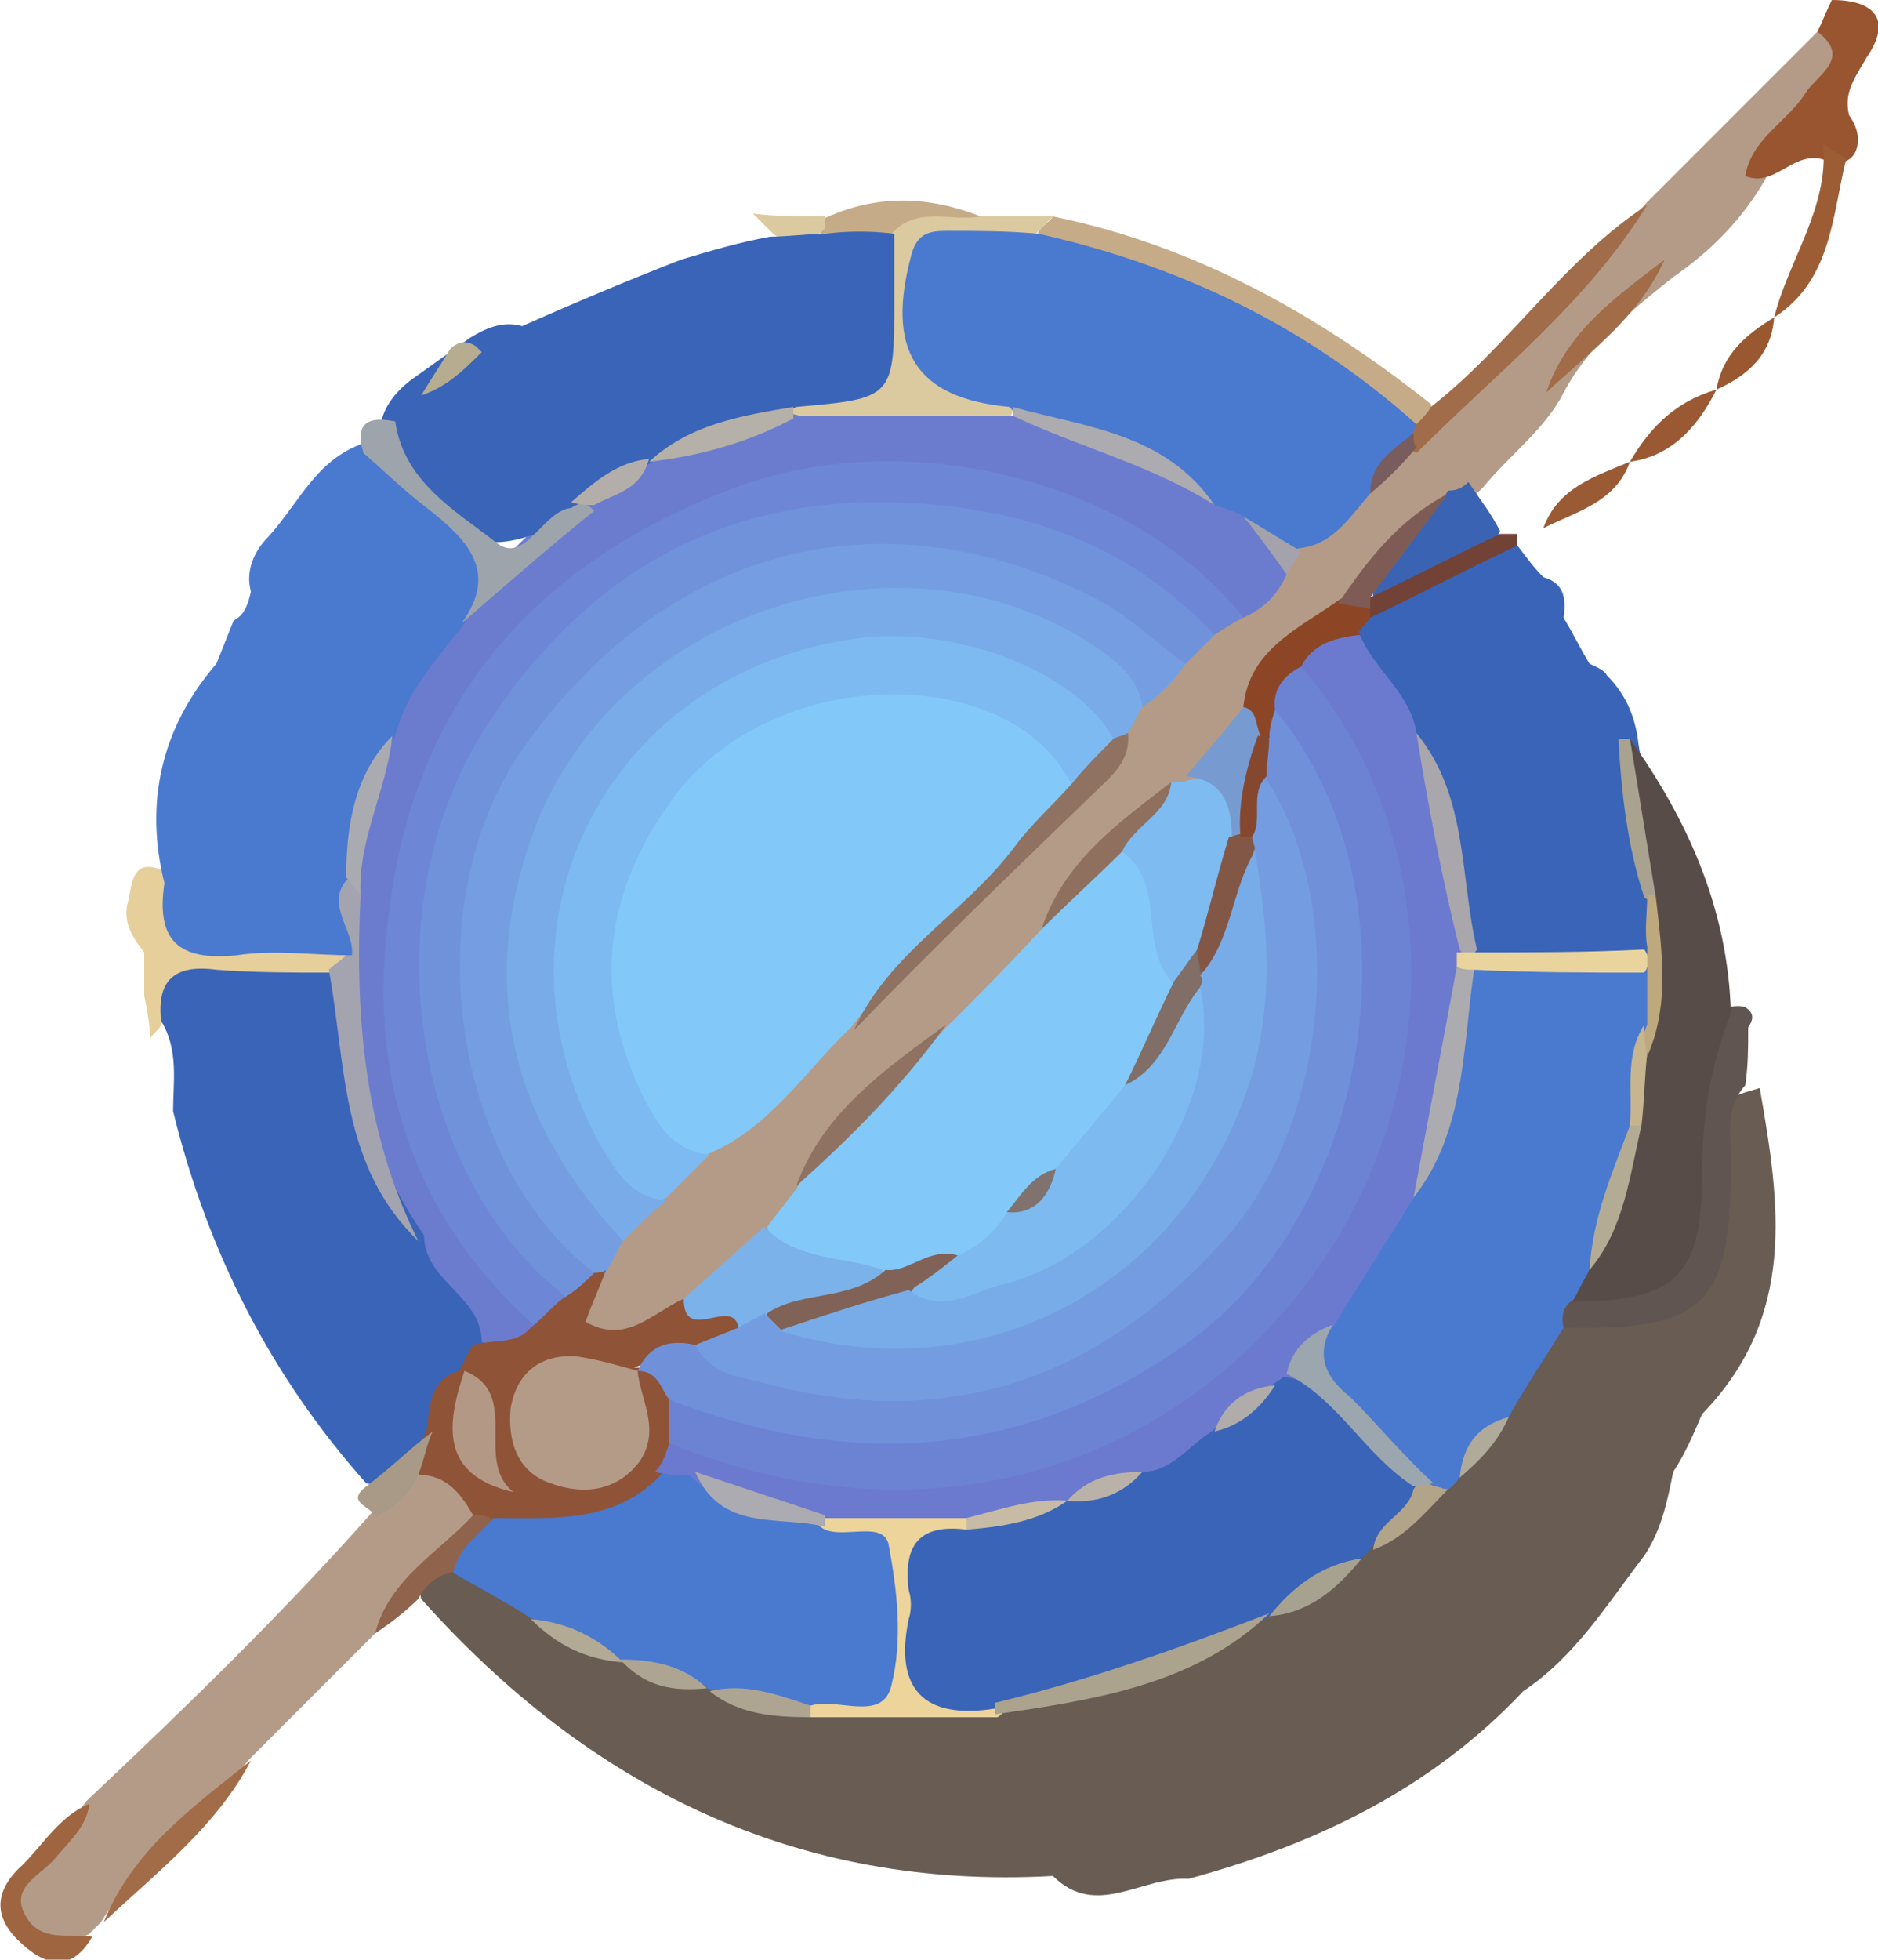 <?xml version="1.0" encoding="utf-8"?>
<!-- Generator: Adobe Illustrator 25.1.0, SVG Export Plug-In . SVG Version: 6.00 Build 0)  -->
<svg version="1.1" id="Calque_1" xmlns="http://www.w3.org/2000/svg" xmlns:xlink="http://www.w3.org/1999/xlink" x="0px" y="0px"
	 viewBox="0 0 65.1 67.9" style="enable-background:new 0 0 65.1 67.9;" xml:space="preserve">
<style type="text/css">
	.st0{fill:#4E3E2A;}
	.st1{fill:#695D56;}
	.st2{fill:#3964B8;}
	.st3{fill:#9D7E4B;}
	.st4{fill:#9D7F4B;}
	.st5{fill:#4A79D0;}
	.st6{fill:#82C9F9;}
	.st7{fill:#6C7FD0;}
	.st8{fill:#6E8BD8;}
	.st9{fill:#739DE1;}
	.st10{fill:#78ABE8;}
	.st11{fill:#614B2E;}
	.st12{fill:#7DBAF1;}
	.st13{fill:#3A64B8;}
	.st14{fill:#4B79CF;}
	.st15{fill:#6A76C0;}
	.st16{fill:#604B2E;}
	.st17{fill:#624C2E;}
	.st18{fill:#4C7ACF;}
	.st19{fill:#C9BC9A;}
	.st20{fill:#AFADAF;}
	.st21{fill:#ACA696;}
	.st22{fill:#EFD79C;}
	.st23{fill:#A6A5A7;}
	.st24{fill:#B1A893;}
	.st25{fill:#B1A790;}
	.st26{fill:#CEB889;}
	.st27{fill:#AFA692;}
	.st28{fill:#BCAE8D;}
	.st29{fill:#C6B185;}
	.st30{fill:#E4CE9B;}
	.st31{fill:#C4AA86;}
	.st32{fill:#AAA7AB;}
	.st33{fill:#E4D09E;}
	.st34{fill:#B5B0AA;}
	.st35{fill:#A0A7AD;}
	.st36{fill:#A9A8AB;}
	.st37{fill:#ADADB0;}
	.st38{fill:#B49B87;}
	.st39{fill:#C5AB87;}
	.st40{fill:#DBC99F;}
	.st41{fill:#98552F;}
	.st42{fill:#A16C49;}
	.st43{fill:#E6CF9A;}
	.st44{fill:#6B7CCF;}
	.st45{fill:#7092DB;}
	.st46{fill:#6D86D5;}
	.st47{fill:#749EE1;}
	.st48{fill:#8F5337;}
	.st49{fill:#7DBBF1;}
	.st50{fill:#7BB2E9;}
	.st51{fill:#8F7261;}
	.st52{fill:#3B63B3;}
	.st53{fill:#8C4626;}
	.st54{fill:#779BD0;}
	.st55{fill:#8F705F;}
	.st56{fill:#A16C47;}
	.st57{fill:#7E5C55;}
	.st58{fill:#A4A3AC;}
	.st59{fill:#795C5E;}
	.st60{fill:#ACABB0;}
	.st61{fill:#B5B0A8;}
	.st62{fill:#9C5D35;}
	.st63{fill:#685C53;}
	.st64{fill:#B49B88;}
	.st65{fill:#9F6541;}
	.st66{fill:#A26C48;}
	.st67{fill:#90634D;}
	.st68{fill:#A89A87;}
	.st69{fill:#9A5932;}
	.st70{fill:#9A5A33;}
	.st71{fill:#9A5831;}
	.st72{fill:#A3A4AF;}
	.st73{fill:#7DBAEF;}
	.st74{fill:#816256;}
	.st75{fill:#806E67;}
	.st76{fill:#80736F;}
	.st77{fill:#9DA4AB;}
	.st78{fill:#AAABB1;}
	.st79{fill:#B3AEA9;}
	.st80{fill:#724237;}
	.st81{fill:#6C83D4;}
	.st82{fill:#6B7ACE;}
	.st83{fill:#7091DA;}
	.st84{fill:#749DE1;}
	.st85{fill:#B39985;}
	.st86{fill:#835746;}
	.st87{fill:#85482E;}
	.st88{fill:#B6AD91;}
	.st89{fill:#605550;}
	.st90{fill:#ECD49B;}
	.st91{fill:#ABA38E;}
	.st92{fill:#A7A290;}
	.st93{fill:#B1A489;}
	.st94{fill:#B2AA95;}
	.st95{fill:#ADA592;}
	.st96{fill:#AFAA99;}
	.st97{fill:#78ACE9;}
	.st98{fill:#ABABB1;}
	.st99{fill:#9CA6AF;}
	.st100{fill:#A9A6AC;}
	.st101{fill:#EAD49E;}
	.st102{fill:#C8BBA6;}
	.st103{fill:#B0ACAA;}
	.st104{fill:#BAB2A8;}
	.st105{fill:#A9A28F;}
	.st106{fill:#BEA97F;}
	.st107{fill:#574C47;}
	.st108{fill:#B4AB94;}
	.st109{fill:#C6B58E;}
	.st110{fill:#C3AB86;}
	.st111{fill:#775429;}
	.st112{fill:#93A0AB;}
	.st113{fill:#EDD59A;}
	.st114{fill:#9CA5AF;}
	.st115{fill:#685D55;}
	.st116{fill:#C79F4F;}
	.st117{fill:#77552B;}
	.st118{fill:#6B7CC9;}
	.st119{fill:#5D514C;}
	.st120{fill:#BEAF8C;}
	.st121{fill:#6A78CD;}
	.st122{fill:#B0ABAB;}
	.st123{fill:#C69B50;}
	.st124{fill:#A9783C;}
	.st125{fill:#A8783C;}
	.st126{fill:#7195DA;}
	.st127{fill:#B3B1AE;}
	.st128{fill:#4B78CD;}
	.st129{fill:#3A64B7;}
	.st130{fill:#B3AD9A;}
	.st131{fill:#C6B38A;}
	.st132{fill:#B9B39E;}
	.st133{fill:#AEA690;}
	.st134{fill:#BDB297;}
	.st135{fill:#B7AF98;}
	.st136{fill:#E7D884;}
	.st137{fill:#C7A34D;}
	.st138{fill:#E8D985;}
	.st139{fill:#B4B09E;}
	.st140{fill:#E8D885;}
	.st141{fill:#C69D4F;}
	.st142{fill:#E6D784;}
	.st143{fill:#ECD49A;}
	.st144{fill:#2D2922;}
	.st145{fill:#C5B798;}
	.st146{fill:#7EBEF3;}
	.st147{fill:#6E83D2;}
	.st148{fill:#78ACE8;}
	.st149{fill:#7197DD;}
	.st150{fill:#D2BA6C;}
	.st151{fill:#A9793D;}
	.st152{fill:#6C83D2;}
	.st153{fill:#D2BB6D;}
	.st154{fill:#D1BA6C;}
	.st155{fill:#4264A7;}
	.st156{fill:#C2B18C;}
	.st157{fill:#C59B4F;}
	.st158{fill:#BBA15C;}
	.st159{fill:#7195DC;}
	.st160{fill:#7592B4;}
	.st161{fill:#C6AD64;}
	.st162{fill:#AAA18B;}
	.st163{fill:#A9A28D;}
	.st164{fill:#9FA2AC;}
	.st165{fill:#757575;}
	.st166{fill:#6B80D1;}
	.st167{fill:#4A78CF;}
	.st168{fill:#78ADE9;}
	.st169{fill:#504C4B;}
	.st170{fill:#EED69C;}
	.st171{fill:#6F645D;}
	.st172{fill:#B5AF9C;}
	.st173{fill:#B3AB95;}
	.st174{fill:#60554E;}
	.st175{fill:#A6A69B;}
	.st176{fill:#BDB398;}
	.st177{fill:#BAB49F;}
	.st178{fill:#B6B2AE;}
	.st179{fill:#DFCD9F;}
	.st180{fill:#D5C5A2;}
	.st181{fill:#A9A9AC;}
	.st182{fill:#B4B0AA;}
	.st183{fill:#C2AF85;}
	.st184{fill:#3F66B3;}
	.st185{fill:#6F6762;}
	.st186{fill:#808B83;}
	.st187{fill:#625954;}
	.st188{fill:#574C43;}
	.st189{fill:#685A49;}
	.st190{fill:#C29933;}
	.st191{fill:#574937;}
	.st192{fill:#645339;}
	.st193{fill:#E9D198;}
	.st194{fill:#B4A990;}
	.st195{fill:#3B65B7;}
	.st196{fill:#57514B;}
	.st197{fill:#B4BCB6;}
	.st198{fill:#DFE3DF;}
	.st199{fill:#BBB091;}
	.st200{fill:#897A68;}
	.st201{fill:#B0A996;}
	.st202{fill:#ABA491;}
	.st203{fill:#A7A59B;}
	.st204{fill:#B7B09A;}
	.st205{fill:#AFA893;}
	.st206{fill:#B9B096;}
	.st207{fill:#B5BDB7;}
	.st208{fill:#B6BEB8;}
	.st209{fill:#6F5420;}
	.st210{fill:#F8F8F7;}
	.st211{fill:#FBFBFB;}
	.st212{fill:#F4F6F4;}
	.st213{fill:#E0E4E0;}
	.st214{fill:#605E58;}
	.st215{fill:#5D5A51;}
	.st216{fill:#64615A;}
	.st217{fill:#5A4F43;}
	.st218{fill:#E9E9E7;}
	.st219{fill:#584B47;}
	.st220{fill:#645546;}
	.st221{fill:#A69A83;}
	.st222{fill:#A3A4AB;}
	.st223{fill:#9DA4A7;}
	.st224{fill:#6B7FD1;}
	.st225{fill:#81C5F5;}
	.st226{fill:#6D84D2;}
	.st227{fill:#73581D;}
	.st228{fill:#73571D;}
	.st229{fill:#6F5523;}
	.st230{fill:#3C65B5;}
	.st231{fill:#7E8BC2;}
	.st232{fill:#72561A;}
	.st233{fill:#543F28;}
	.st234{fill:#5F513D;}
	.st235{fill:#6A4118;}
	.st236{fill:#664F2B;}
	.st237{fill:#795B1C;}
	.st238{fill:#6D7369;}
	.st239{fill:#645141;}
	.st240{fill:#F6E3B0;}
	.st241{fill:#606174;}
	.st242{fill:#F1DCA6;}
	.st243{fill:#554A43;}
	.st244{fill:#584E3F;}
	.st245{fill:#B3AE9E;}
	.st246{fill:#A18434;}
	.st247{fill:#584C42;}
	.st248{fill:#A29883;}
	.st249{fill:#3D5FA2;}
	.st250{fill:#ABABB0;}
	.st251{fill:#A8A9AE;}
	.st252{fill:#D6C8A2;}
	.st253{fill:#B0AFAE;}
	.st254{fill:#B4B2AE;}
	.st255{fill:#A9A9AA;}
	.st256{fill:#615651;}
	.st257{fill:#77AAE7;}
	.st258{fill:#7CB7EF;}
	.st259{fill:#AEABAC;}
	.st260{fill:#F6F6F5;}
	.st261{fill:#AEA590;}
	.st262{fill:#A8A8B1;}
	.st263{fill:#6E6D6E;}
	.st264{fill:#63615D;}
	.st265{fill:#6C84D4;}
	.st266{fill:#A5A5AA;}
	.st267{fill:#615C5E;}
	.st268{fill:#80C4F5;}
	.st269{fill:#62574D;}
	.st270{fill:#64625C;}
	.st271{fill:#E4EEF8;}
	.st272{fill:#887C73;}
	.st273{fill:#82C8F8;}
	.st274{fill:#7299DE;}
	.st275{fill:#79B0EA;}
	.st276{fill:#4A77CC;}
	.st277{fill:#AEACAA;}
	.st278{fill:#A5A6AD;}
	.st279{fill:#ABAAAA;}
	.st280{fill:#B5AFA8;}
	.st281{fill:#D3E9F6;}
	.st282{fill:#685D56;}
	.st283{fill:#E53323;}
	.st284{fill:#455561;}
	.st285{fill:#DF3427;}
	.st286{fill:#E5CF9A;}
	.st287{fill:#847563;}
	.st288{fill:#E63323;}
	.st289{fill:#455460;}
	.st290{fill:#4D77CD;}
	.st291{fill:#70655E;}
	.st292{fill:#BBAF91;}
	.st293{fill:#B7AD93;}
	.st294{fill:#A8A59B;}
	.st295{fill:#6C80D1;}
	.st296{fill:#4B78CF;}
	.st297{fill:#6E82D0;}
	.st298{fill:#E03529;}
	.st299{fill:#B59A69;}
	.st300{fill:#D7342B;}
	.st301{fill:#A8A9AA;}
	.st302{fill:#678097;}
	.st303{fill:#B4B0AD;}
	.st304{fill:#6F7EC9;}
	.st305{fill:#A3A5B0;}
	.st306{fill:#A8A2AA;}
	.st307{fill:#D2332D;}
	.st308{fill:#E53324;}
	.st309{fill:#7295DB;}
	.st310{fill:#D8362E;}
	.st311{fill:#A9A9B2;}
	.st312{fill:#AAACB1;}
	.st313{fill:#F3EDD5;}
	.st314{fill:#E2DABC;}
	.st315{fill:#4F3E21;}
	.st316{fill:#A3A59F;}
	.st317{fill:#737AC3;}
	.st318{fill:#503F21;}
	.st319{fill:#C1782B;}
	.st320{fill:#CD9934;}
	.st321{fill:#7090DA;}
	.st322{fill:#F3D952;}
	.st323{fill:#6E88D6;}
	.st324{fill:#F3D852;}
	.st325{fill:#7296DC;}
	.st326{fill:#F2D852;}
	.st327{fill:#CD9834;}
	.st328{fill:#F3D953;}
	.st329{fill:#78A9E6;}
	.st330{fill:#A6A7AE;}
	.st331{fill:#685C56;}
	.st332{fill:#887969;}
	.st333{fill:#A7A6AC;}
	.st334{fill:#A9A9B1;}
	.st335{fill:#B9B2A7;}
	.st336{fill:#9FA7AF;}
	.st337{fill:#A3A7B4;}
	.st338{fill:#A9A9AD;}
	.st339{fill:#ABA9AC;}
	.st340{fill:#B6AB8E;}
	.st341{fill:#D5C496;}
	.st342{fill:#AFA58E;}
	.st343{fill:#CABA93;}
	.st344{fill:#ABA696;}
	.st345{fill:#B0A48A;}
	.st346{fill:#A8A497;}
	.st347{fill:#B6AE98;}
	.st348{fill:#AFA996;}
	.st349{fill:#A8A598;}
	.st350{fill:#DDCC9F;}
	.st351{fill:#6D625C;}
	.st352{fill:#9BA1AE;}
	.st353{fill:#EBD49B;}
	.st354{fill:#5F544F;}
	.st355{fill:#B9AF96;}
	.st356{fill:#AEA692;}
	.st357{fill:#AAA18C;}
	.st358{fill:#CBC09F;}
	.st359{fill:#C8BC9B;}
	.st360{fill:#A6A296;}
	.st361{fill:#ADA999;}
	.st362{fill:#B7AC90;}
	.st363{fill:#B3AC98;}
	.st364{fill:#B6AE97;}
	.st365{fill:#6B7BCD;}
	.st366{fill:#ADABA9;}
	.st367{fill:#4F5553;}
	.st368{fill:#656655;}
	.st369{fill:#ABA79A;}
	.st370{fill:#4D7777;}
	.st371{fill:#505356;}
	.st372{fill:#514D4B;}
	.st373{fill:#AFADB0;}
	.st374{fill:#4E4A3F;}
	.st375{fill:#CEBD96;}
	.st376{fill:#4C4B3D;}
	.st377{fill:#AFAEAF;}
	.st378{fill:#BDB59D;}
	.st379{fill:#BBB2AA;}
	.st380{fill:#BAB2A1;}
	.st381{fill:#5B574D;}
	.st382{fill:#4B4E4C;}
	.st383{fill:#D9C28F;}
	.st384{fill:#B0A58D;}
	.st385{fill:#525C5B;}
	.st386{fill:#A6A4A6;}
	.st387{fill:#BBB39B;}
	.st388{fill:#87AAAA;}
	.st389{fill:#555857;}
	.st390{fill:#4F4E48;}
	.st391{fill:#4F4D47;}
	.st392{fill:#A4A2AF;}
	.st393{fill:#50534D;}
	.st394{fill:#BDD8D8;}
	.st395{fill:#53564A;}
	.st396{fill:#4E7777;}
	.st397{fill:#9DA3A4;}
	.st398{fill:#686965;}
	.st399{fill:#B6B19C;}
	.st400{fill:#A19C8D;}
	.st401{fill:#57595C;}
	.st402{fill:#666764;}
	.st403{fill:#5B5C5B;}
	.st404{fill:#FBFAFA;}
	.st405{fill:#73962C;}
	.st406{fill:#E6CF94;}
	.st407{fill:#E2CA93;}
	.st408{fill:#F7FCE2;}
	.st409{fill:#CBEEA2;}
	.st410{fill:#64B65E;}
	.st411{fill:#85CA76;}
	.st412{fill:#584C48;}
	.st413{fill:#6D625D;}
	.st414{fill:#A6DC8C;}
	.st415{fill:#E5FAB3;}
	.st416{fill:#6A7BCE;}
	.st417{fill:#6DC15E;}
	.st418{fill:#95D381;}
	.st419{fill:#6B7ED0;}
	.st420{fill:#6E8BD5;}
	.st421{fill:#3A65B7;}
	.st422{fill:#4B7ACE;}
	.st423{fill:#A9ABB1;}
	.st424{fill:#A6A791;}
	.st425{fill:#466DB2;}
	.st426{fill:#537EB1;}
	.st427{fill:#AFAEA9;}
	.st428{fill:#AFACA7;}
	.st429{fill:#DECD9C;}
	.st430{fill:#A3A3AC;}
	.st431{fill:#D0BA9B;}
	.st432{fill:#A7A69C;}
	.st433{fill:#F0FCC7;}
	.st434{fill:#94D381;}
	.st435{fill:#99A4AB;}
	.st436{fill:#B1ADAA;}
	.st437{fill:#AB9573;}
	.st438{fill:#BCB499;}
	.st439{fill:#695D57;}
	.st440{fill:#E7D098;}
	.st441{fill:#867663;}
	.st442{fill:#5B4F49;}
	.st443{fill:#C4B795;}
	.st444{fill:#B0A68F;}
	.st445{fill:#D2C39A;}
	.st446{fill:#B0A58B;}
	.st447{fill:#ABA596;}
	.st448{fill:#9D9788;}
	.st449{fill:#63532A;}
	.st450{fill:#C5B590;}
	.st451{fill:#9CA6AD;}
	.st452{fill:#B1A890;}
	.st453{fill:#AEA68E;}
	.st454{fill:#B4AA90;}
	.st455{fill:#764233;}
	.st456{fill:#DEB454;}
	.st457{fill:#F5E7B5;}
	.st458{fill:#766536;}
	.st459{fill:#BDB193;}
	.st460{fill:#706764;}
	.st461{fill:#CFB79E;}
	.st462{fill:#675B57;}
	.st463{fill:#BFB190;}
	.st464{fill:#B3AB93;}
	.st465{fill:#ACA797;}
	.st466{fill:#B1AA96;}
	.st467{fill:#94A1AB;}
	.st468{fill:#7081CC;}
	.st469{fill:#B6B3AD;}
	.st470{fill:#DFCE9F;}
	.st471{fill:#646674;}
	.st472{fill:#B1AEAE;}
	.st473{fill:#B0ADAA;}
	.st474{fill:#65636C;}
	.st475{fill:#6A7290;}
	.st476{fill:#AEACAF;}
	.st477{fill:#704D18;}
	.st478{fill:#493B31;}
	.st479{fill:#AAABB0;}
	.st480{fill:#ADA692;}
	.st481{fill:#FEFEFE;}
	.st482{fill:#767572;}
	.st483{fill:#4C5B75;}
	.st484{fill:#707384;}
	.st485{fill:#7298DC;}
	.st486{fill:#616068;}
	.st487{fill:#C9CBCE;}
	.st488{fill:#BE281C;}
	.st489{fill:#8F6621;}
	.st490{fill:#6A79CE;}
	.st491{fill:#E53425;}
	.st492{fill:#656D79;}
	.st493{fill:#A9A7A8;}
	.st494{fill:#BF291D;}
	.st495{fill:#CA3428;}
	.st496{fill:#E4382A;}
	.st497{fill:#58616F;}
	.st498{fill:#3A62B1;}
	.st499{fill:#59616F;}
	.st500{fill:#63666D;}
	.st501{fill:#4E3C2F;}
	.st502{fill:#9BA5AB;}
	.st503{fill:#A29C8B;}
	.st504{fill:#C8B993;}
	.st505{fill:#A29984;}
	.st506{fill:#ADABAE;}
	.st507{fill:#ADA9A4;}
	.st508{fill:#75A2E3;}
	.st509{fill:#D9D9D9;}
	.st510{fill:#CDBF9E;}
	.st511{fill:#383025;}
	.st512{fill:#1B160E;}
	.st513{fill:#8493A7;}
	.st514{fill:#2E2215;}
	.st515{fill:#2F2316;}
	.st516{fill:#9AA5AF;}
	.st517{fill:#333842;}
	.st518{fill:#3B3732;}
	.st519{fill:#D6D6D6;}
	.st520{fill:#26221D;}
	.st521{fill:#AEAEAE;}
	.st522{fill:#3B3630;}
	.st523{fill:#373532;}
	.st524{fill:#0D0C0B;}
	.st525{fill:#B8B8B8;}
	.st526{fill:#271D11;}
	.st527{fill:#12110F;}
	.st528{fill:#D9D9D8;}
	.st529{fill:#57320F;}
	.st530{fill:#969696;}
	.st531{fill:#202734;}
	.st532{fill:#EDD59B;}
	.st533{fill:#514C45;}
	.st534{fill:#9CA4AD;}
	.st535{fill:#1B1309;}
	.st536{fill:#1E1C1B;}
	.st537{fill:#B2AC99;}
	.st538{fill:#ADA591;}
	.st539{fill:#1C1A18;}
	.st540{fill:#ACA692;}
	.st541{fill:#B7AF99;}
	.st542{fill:#AFA791;}
	.st543{fill:#BFB9A2;}
	.st544{fill:#B2AD9B;}
	.st545{fill:#B1AFA1;}
	.st546{fill:#53300F;}
	.st547{fill:#98561E;}
	.st548{fill:#2F2C26;}
	.st549{fill:#1D1B18;}
	.st550{fill:#6B7ED1;}
	.st551{fill:#AAAAAF;}
	.st552{fill:#1F1B1A;}
	.st553{fill:#A5A6AC;}
	.st554{fill:#9A571F;}
	.st555{fill:#1D1E25;}
	.st556{fill:#DCC9A2;}
	.st557{fill:#B4AEA9;}
	.st558{fill:#1B1F24;}
	.st559{fill:#343F53;}
	.st560{fill:#24211D;}
	.st561{fill:#C6C6C6;}
	.st562{fill:#2C231A;}
	.st563{fill:#6D85D4;}
	.st564{fill:#211C1A;}
	.st565{fill:#221E18;}
	.st566{fill:#15120D;}
	.st567{fill:#1C2021;}
	.st568{fill:#222B2E;}
	.st569{fill:#1F2326;}
	.st570{fill:#1E2029;}
	.st571{fill:#1E202B;}
	.st572{fill:#22252F;}
	.st573{fill:#101012;}
	.st574{fill:#1B181D;}
	.st575{fill:#161A24;}
	.st576{fill:#1F282B;}
	.st577{fill:#3963B8;}
	.st578{fill:#344058;}
	.st579{fill:#191F29;}
	.st580{fill:#2F394B;}
	.st581{fill:#19120A;}
	.st582{fill:#201A13;}
	.st583{fill:#6A7ACE;}
	.st584{fill:#A8A7AC;}
	.st585{fill:#E6D29D;}
	.st586{fill:#B4AEAE;}
	.st587{fill:#ABACB0;}
	.st588{fill:#B3B0AC;}
	.st589{fill:#6D87D5;}
	.st590{fill:#4B78CB;}
	.st591{fill:#B0ADAF;}
	.st592{fill:#7EBCF2;}
	.st593{fill:#77A9E7;}
	.st594{fill:#2C2F2D;}
	.st595{fill:#2A2A29;}
	.st596{fill:#2B3436;}
	.st597{fill:#272C2C;}
	.st598{fill:#262724;}
	.st599{fill:#7193DC;}
	.st600{fill:#A3A5AB;}
	.st601{fill:#A4A4AB;}
	.st602{fill:#65492D;}
	.st603{fill:#BBA27E;}
	.st604{fill:#6D461E;}
	.st605{fill:#6A4520;}
	.st606{fill:#CFBE9A;}
	.st607{fill:#775530;}
	.st608{fill:#96A3B0;}
	.st609{fill:#D4C196;}
	.st610{fill:#DDC998;}
	.st611{fill:#6A4824;}
	.st612{fill:#74522F;}
	.st613{fill:#989898;}
	.st614{fill:#4B78CC;}
	.st615{fill:#64472A;}
	.st616{fill:#C4B899;}
	.st617{fill:#ACA490;}
	.st618{fill:#ADA795;}
	.st619{fill:#AF9D79;}
	.st620{fill:#BDA880;}
	.st621{fill:#654321;}
	.st622{fill:#A9A393;}
	.st623{fill:#A8A290;}
	.st624{fill:#D8C697;}
	.st625{fill:#6D7DCD;}
	.st626{fill:#EAD39B;}
	.st627{fill:#DAC799;}
	.st628{fill:#C6AB87;}
	.st629{fill:#705439;}
	.st630{fill:#6C81D2;}
	.st631{fill:#C0B9AA;}
	.st632{fill:#D4C39E;}
	.st633{fill:#ACA9AB;}
	.st634{fill:#AEABAB;}
	.st635{fill:#4F7BCD;}
	.st636{fill:#939FAB;}
	.st637{fill:#CCBFA3;}
	.st638{fill:#BBB9B6;}
	.st639{fill:#644C35;}
	.st640{fill:#C7C6C5;}
	.st641{fill:#654D36;}
	.st642{fill:#655F59;}
	.st643{fill:#634A2F;}
	.st644{fill:#654829;}
	.st645{fill:#65605A;}
	.st646{fill:#664829;}
	.st647{fill:#634627;}
	.st648{fill:#706057;}
	.st649{fill:#664828;}
	.st650{fill:#644627;}
	.st651{fill:#A8A9B1;}
	.st652{fill:#9AA3AC;}
	.st653{fill:#D3C3A4;}
	.st654{fill:#C8BCA3;}
	.st655{fill:#C5BCA8;}
	.st656{fill:#C0BAA1;}
	.st657{fill:#BBB4A8;}
	.st658{fill:#7091DB;}
	.st659{fill:#654B36;}
	.st660{fill:#6E533A;}
	.st661{fill:#6E5135;}
	.st662{fill:#5A4027;}
	.st663{fill:#66625D;}
	.st664{fill:#73644F;}
	.st665{fill:#6E5E47;}
	.st666{fill:#74644D;}
	.st667{fill:#73614C;}
	.st668{fill:#705E45;}
	.st669{fill:#72624A;}
	.st670{fill:#6C5640;}
	.st671{fill:#5E4835;}
	.st672{fill:#836A4E;}
	.st673{fill:#60462B;}
	.st674{fill:#61492D;}
	.st675{fill:#614A2F;}
	.st676{fill:#82C9F8;}
	.st677{fill:#7DB9F0;}
	.st678{fill:#624F36;}
	.st679{fill:#64605B;}
	.st680{fill:#645E58;}
	.st681{fill:#65625D;}
	.st682{fill:#65625F;}
	.st683{fill:#60482C;}
	.st684{fill:#7A5B2D;}
	.st685{fill:#605743;}
	.st686{fill:#3D66B6;}
	.st687{fill:#3D66B8;}
	.st688{fill:#796E68;}
	.st689{fill:#B3AC99;}
	.st690{fill:#EAD298;}
	.st691{fill:#B3A88D;}
	.st692{fill:#ADA99A;}
	.st693{fill:#B4AC96;}
	.st694{fill:#B1AC9B;}
	.st695{fill:#7DC9C7;}
	.st696{fill:#A6A9B2;}
	.st697{fill:#60777C;}
	.st698{fill:#586A7C;}
	.st699{fill:#B7AE95;}
	.st700{fill:#5C727A;}
	.st701{fill:#CFBC91;}
	.st702{fill:#9C7436;}
	.st703{fill:#4D7ACC;}
	.st704{fill:#5F5744;}
	.st705{fill:#67AD86;}
	.st706{fill:#5D6C6A;}
	.st707{fill:#647981;}
	.st708{fill:#647268;}
	.st709{fill:#74C3C5;}
	.st710{fill:#54686C;}
	.st711{fill:#576E76;}
	.st712{fill:#58686A;}
	.st713{fill:#66AC86;}
	.st714{fill:#76C4C4;}
	.st715{fill:#5F6C67;}
	.st716{fill:#697F80;}
	.st717{fill:#5A6971;}
	.st718{fill:#55585B;}
	.st719{fill:#6E7B7C;}
	.st720{fill:#5D7C7E;}
	.st721{fill:#6C81D1;}
	.st722{fill:#576F4A;}
	.st723{fill:#667478;}
	.st724{fill:#CBB592;}
	.st725{fill:#85CFCD;}
	.st726{fill:#B0A993;}
	.st727{fill:#90C895;}
	.st728{fill:#67A66F;}
	.st729{fill:#85C091;}
	.st730{fill:#83CECE;}
	.st731{fill:#9CE0BF;}
	.st732{fill:#98DDC1;}
	.st733{fill:#69B389;}
	.st734{fill:#86D5D2;}
	.st735{fill:#85D0CB;}
	.st736{fill:#77C5C5;}
	.st737{fill:#4E5A6D;}
	.st738{fill:#8DC696;}
	.st739{fill:#66A66F;}
	.st740{fill:#5F5643;}
	.st741{fill:#BFF3DF;}
	.st742{fill:#677980;}
	.st743{fill:#87D7D3;}
	.st744{fill:#C9F2EF;}
	.st745{fill:#8EE9DD;}
	.st746{fill:#8ADFD7;}
	.st747{fill:#CEBC9B;}
	.st748{fill:#E0CA99;}
	.st749{fill:#483A30;}
	.st750{fill:#5D514B;}
	.st751{fill:#55483F;}
	.st752{fill:#6F6562;}
	.st753{fill:#62554F;}
	.st754{fill:#69583B;}
	.st755{fill:#9CA19F;}
	.st756{fill:#929FA9;}
	.st757{fill:#50423A;}
	.st758{fill:#52443B;}
	.st759{fill:#9AA09F;}
	.st760{fill:#958263;}
	.st761{fill:#4B79CE;}
	.st762{fill:#665950;}
	.st763{fill:#99907F;}
	.st764{fill:#AAA79B;}
	.st765{fill:#DDCCA0;}
	.st766{fill:#B1AB99;}
	.st767{fill:#4D4139;}
	.st768{fill:#A4A7A3;}
	.st769{fill:#E7DD9F;}
	.st770{fill:#6A77C8;}
	.st771{fill:#ABA591;}
	.st772{fill:#9899A6;}
	.st773{fill:#ADAAAB;}
	.st774{fill:#A8A391;}
	.st775{fill:#B1ADAF;}
	.st776{fill:#5B4D45;}
	.st777{fill:#B9AD90;}
	.st778{fill:#B3AA93;}
	.st779{fill:#B5AE98;}
	.st780{fill:#8E7A4C;}
	.st781{fill:#907C4E;}
	.st782{fill:#685B53;}
	.st783{fill:#A9A391;}
	.st784{fill:#B2AC96;}
	.st785{fill:#131A1A;}
	.st786{fill:#4A78D0;}
	.st787{fill:#3964B7;}
	.st788{fill:#95A0A9;}
	.st789{fill:#38484C;}
	.st790{fill:#1D2627;}
	.st791{fill:#4B6064;}
	.st792{fill:#4B6165;}
	.st793{fill:#BDD5CB;}
	.st794{fill:#6A7CCE;}
	.st795{fill:#6C82D2;}
	.st796{fill:#7197DC;}
	.st797{fill:#BCD3C9;}
	.st798{fill:#6F90D8;}
	.st799{fill:#ADC3BA;}
	.st800{fill:#9EA3A0;}
	.st801{fill:#A7A8AD;}
	.st802{fill:#ECD59B;}
	.st803{fill:#ADA691;}
	.st804{fill:#BFB9A1;}
	.st805{fill:#B2AD9A;}
	.st806{fill:#B1A88F;}
	.st807{fill:#B3AD9B;}
	.st808{fill:#BEB08F;}
	.st809{fill:#B2B0AE;}
	.st810{fill:#675C55;}
	.st811{fill:#698527;}
	.st812{fill:#83A632;}
	.st813{fill:#D6C684;}
	.st814{fill:#E6D28D;}
	.st815{fill:#60544D;}
	.st816{fill:#E2D08B;}
	.st817{fill:#5E524C;}
	.st818{fill:#C1B774;}
	.st819{fill:#B5AB6E;}
	.st820{fill:#EED697;}
	.st821{fill:#B3A670;}
	.st822{fill:#ADA566;}
	.st823{fill:#84B136;}
	.st824{fill:#B1F74E;}
	.st825{fill:#8EC23B;}
	.st826{fill:#9FDC44;}
	.st827{fill:#98D140;}
	.st828{fill:#644E2F;}
	.st829{fill:#A7E848;}
	.st830{fill:#698427;}
	.st831{fill:#82AA35;}
	.st832{fill:#614C2E;}
	.st833{fill:#BEC164;}
	.st834{fill:#B3B65D;}
	.st835{fill:#C4C16C;}
	.st836{fill:#C2C367;}
	.st837{fill:#D6CD7A;}
	.st838{fill:#BFB170;}
	.st839{fill:#D9CC7F;}
	.st840{fill:#C3C468;}
	.st841{fill:#C0B475;}
	.st842{fill:#C9BA7A;}
	.st843{fill:#DBC886;}
	.st844{fill:#ACA468;}
	.st845{fill:#F1D898;}
	.st846{fill:#B5AA6F;}
	.st847{fill:#C0B277;}
	.st848{fill:#B6A971;}
	.st849{fill:#C4B876;}
	.st850{fill:#B0A76A;}
	.st851{fill:#C0B275;}
	.st852{fill:#B3FA4F;}
	.st853{fill:#ABED4A;}
	.st854{fill:#85B336;}
	.st855{fill:#92C83D;}
	.st856{fill:#D1B86A;}
	.st857{fill:#A0DD44;}
	.st858{fill:#A8793C;}
	.st859{fill:#D3BC6E;}
	.st860{fill:#85B236;}
	.st861{fill:#95CD3F;}
	.st862{fill:#8FC23B;}
	.st863{fill:#BCA25D;}
	.st864{fill:#BCB367;}
	.st865{fill:#C3B971;}
	.st866{fill:#C1C068;}
	.st867{fill:#B99F5A;}
	.st868{fill:#90B238;}
	.st869{fill:#82AE35;}
	.st870{fill:#88B938;}
	.st871{fill:#3B3F1F;}
	.st872{fill:#B5B463;}
	.st873{fill:#BEC165;}
	.st874{fill:#CCB580;}
	.st875{fill:#B2BB58;}
	.st876{fill:#B7BC5E;}
	.st877{fill:#C4C668;}
	.st878{fill:#83A634;}
	.st879{fill:#908880;}
	.st880{fill:#E3D08C;}
	.st881{fill:#B6AD6C;}
	.st882{fill:#698428;}
	.st883{fill:#82AE36;}
	.st884{fill:#BF281C;}
	.st885{fill:#C93023;}
	.st886{fill:#E53729;}
	.st887{fill:#5B6642;}
	.st888{fill:#5C604C;}
	.st889{fill:#7A756F;}
	.st890{fill:#7A924E;}
	.st891{fill:#64695A;}
	.st892{fill:#646E4F;}
	.st893{fill:#C95C57;}
	.st894{fill:#5A6445;}
	.st895{fill:#D8C783;}
	.st896{fill:#B3B85B;}
	.st897{fill:#7FA933;}
	.st898{fill:#BFBE68;}
	.st899{fill:#B2B559;}
	.st900{fill:#BCBB64;}
	.st901{fill:#BDBD65;}
	.st902{fill:#C1C466;}
	.st903{fill:#5E524D;}
	.st904{fill:#BCAF72;}
	.st905{fill:#BCB173;}
	.st906{fill:#51433A;}
	.st907{fill:#B4BC5A;}
	.st908{fill:#BCBE64;}
	.st909{fill:#704C17;}
	.st910{fill:#E43425;}
	.st911{fill:#677254;}
	.st912{fill:#6C735F;}
	.st913{fill:#56594B;}
	.st914{fill:#636A52;}
	.st915{fill:#575D46;}
	.st916{fill:#626952;}
	.st917{fill:#6A7254;}
	.st918{fill:#9DD944;}
	.st919{fill:#C0B171;}
	.st920{fill:#BCAE6D;}
	.st921{fill:#BCC161;}
	.st922{fill:#80AA33;}
	.st923{fill:#8EC13B;}
	.st924{fill:#87B637;}
	.st925{fill:#96CE3F;}
	.st926{fill:#C4BA6F;}
	.st927{fill:#D3C47F;}
	.st928{fill:#CDBE7D;}
	.st929{fill:#BEBE64;}
	.st930{fill:#88B838;}
	.st931{fill:#C0B671;}
	.st932{fill:#BFB472;}
	.st933{fill:#906721;}
	.st934{fill:#B9BA62;}
	.st935{fill:#B5A96F;}
	.st936{fill:#BCB174;}
	.st937{fill:#B5B95E;}
	.st938{fill:#62554E;}
	.st939{fill:#AFA86A;}
	.st940{fill:#A26C49;}
	.st941{fill:#EFD798;}
	.st942{fill:#9D5D35;}
	.st943{fill:#9C5C34;}
	.st944{fill:#954F2B;}
	.st945{fill:#D9C587;}
	.st946{fill:#8D3D19;}
	.st947{fill:#81AD34;}
	.st948{fill:#B9BD60;}
	.st949{fill:#B3F94E;}
	.st950{fill:#96CD3F;}
	.st951{fill:#9EDB44;}
	.st952{fill:#84A332;}
	.st953{fill:#8F5025;}
	.st954{fill:#9B7D3C;}
	.st955{fill:#99D040;}
	.st956{fill:#8C5522;}
	.st957{fill:#A6E146;}
	.st958{fill:#9A7D3B;}
	.st959{fill:#A16B48;}
	.st960{fill:#956B3B;}
	.st961{fill:#8B4D1D;}
	.st962{fill:#80AB33;}
	.st963{fill:#EED795;}
	.st964{fill:#AAA364;}
	.st965{fill:#86541B;}
	.st966{fill:#8A7B6A;}
	.st967{fill:#CAC76F;}
	.st968{fill:#D3C282;}
	.st969{fill:#C8BC7A;}
	.st970{fill:#A5704C;}
	.st971{fill:#C1B683;}
	.st972{fill:#A26D47;}
	.st973{fill:#BFC464;}
	.st974{fill:#BCC160;}
	.st975{fill:#6B605B;}
	.st976{fill:#A16D49;}
	.st977{fill:#A8734F;}
	.st978{fill:#C3C467;}
	.st979{fill:#B3B95B;}
	.st980{fill:#B7BF5C;}
	.st981{fill:#D6CD7C;}
	.st982{fill:#AEF24C;}
	.st983{fill:#A6E647;}
	.st984{fill:#8D7625;}
	.st985{fill:#917224;}
	.st986{fill:#95892B;}
	.st987{fill:#978C2C;}
	.st988{fill:#AF8F79;}
	.st989{fill:#87B737;}
	.st990{fill:#8FC33B;}
	.st991{fill:#97CF40;}
	.st992{fill:#C8C76C;}
	.st993{fill:#C4C26C;}
	.st994{fill:#8D4B22;}
	.st995{fill:#BFBE67;}
	.st996{fill:#BBBC63;}
	.st997{fill:#BEBD66;}
	.st998{fill:#B1B75B;}
	.st999{fill:#C9C072;}
	.st1000{fill:#D2C180;}
	.st1001{fill:#665A51;}
	.st1002{fill:#B9B574;}
	.st1003{fill:#C6BA7C;}
	.st1004{fill:#BEB47A;}
	.st1005{fill:#8C5027;}
	.st1006{fill:#CABA7C;}
	.st1007{fill:#C2B675;}
	.st1008{fill:#C1B279;}
	.st1009{fill:#DACC81;}
	.st1010{fill:#CCC17A;}
	.st1011{fill:#BDB470;}
	.st1012{fill:#736864;}
	.st1013{fill:#615650;}
	.st1014{fill:#A6E748;}
	.st1015{fill:#B3AB6C;}
	.st1016{fill:#685C55;}
	.st1017{fill:#81A833;}
	.st1018{fill:#6D645F;}
	.st1019{fill:#5E543C;}
	.st1020{fill:#C6B77B;}
	.st1021{fill:#BAAE71;}
	.st1022{fill:#C9BC7B;}
	.st1023{fill:#B6AC6F;}
	.st1024{fill:#B9B26D;}
	.st1025{fill:#635955;}
	.st1026{fill:#74685D;}
	.st1027{fill:#624F37;}
	.st1028{fill:#715B34;}
	.st1029{fill:#EFD697;}
	.st1030{fill:#B6BA5D;}
	.st1031{fill:#B9BB61;}
	.st1032{fill:#B6BDB8;}
	.st1033{fill:#5D5835;}
	.st1034{fill:#B4B167;}
	.st1035{fill:#B7BC5D;}
	.st1036{fill:#B8BA60;}
	.st1037{fill:#E5E4DF;}
	.st1038{fill:#796D62;}
	.st1039{fill:#61593B;}
	.st1040{fill:#B2A76E;}
	.st1041{fill:#B0A96C;}
	.st1042{fill:#5B533A;}
	.st1043{fill:#B9C05C;}
	.st1044{fill:#5A4F4B;}
	.st1045{fill:#665747;}
	.st1046{fill:#574D42;}
	.st1047{fill:#5C4C2A;}
	.st1048{fill:#675931;}
	.st1049{fill:#C2C566;}
	.st1050{fill:#71551A;}
	.st1051{fill:#58452C;}
	.st1052{fill:#6D561F;}
	.st1053{fill:#5B553A;}
	.st1054{fill:#5E563F;}
	.st1055{fill:#94CB3F;}
	.st1056{fill:#FCFCFC;}
	.st1057{fill:#666143;}
	.st1058{fill:#B5BDB6;}
	.st1059{fill:#B5BCB6;}
	.st1060{fill:#F4F5F4;}
	.st1061{fill:#5E5C3D;}
	.st1062{fill:#65623C;}
	.st1063{fill:#5F5D3B;}
	.st1064{fill:#636240;}
	.st1065{fill:#605C43;}
	.st1066{fill:#676558;}
	.st1067{fill:#BABBB0;}
	.st1068{fill:#574D37;}
	.st1069{fill:#C6B56C;}
	.st1070{fill:#7FAA33;}
	.st1071{fill:#B7B75E;}
	.st1072{fill:#6F5B35;}
	.st1073{fill:#65542E;}
	.st1074{fill:#56472B;}
	.st1075{fill:#F5EACF;}
	.st1076{fill:#84B035;}
	.st1077{fill:#A9EA49;}
	.st1078{fill:#83A532;}
	.st1079{fill:#73581A;}
	.st1080{fill:#73571A;}
	.st1081{fill:#61582A;}
	.st1082{fill:#745E23;}
	.st1083{fill:#91A93A;}
	.st1084{fill:#EFCF83;}
	.st1085{fill:#68592B;}
	.st1086{fill:#687067;}
	.st1087{fill:#B7BF5B;}
	.st1088{fill:#62582B;}
	.st1089{fill:#57462B;}
	.st1090{fill:#E3CB8F;}
	.st1091{fill:#A6E648;}
	.st1092{fill:#B0F54D;}
	.st1093{fill:#9EDA43;}
	.st1094{fill:#646437;}
	.st1095{fill:#F2F8E5;}
	.st1096{fill:#A9EB49;}
	.st1097{fill:#6A6844;}
	.st1098{fill:#B2F84F;}
	.st1099{fill:#5B5137;}
	.st1100{fill:#666241;}
	.st1101{fill:#65613E;}
	.st1102{fill:#676441;}
	.st1103{fill:#5D5339;}
	.st1104{fill:#887C72;}
	.st1105{fill:#86B637;}
	.st1106{fill:#768F30;}
	.st1107{fill:#B2F84E;}
	.st1108{fill:#C8B673;}
	.st1109{fill:#B9B166;}
	.st1110{fill:#B4AE62;}
	.st1111{fill:#B6B260;}
	.st1112{fill:#DCCC82;}
	.st1113{fill:#B6B95F;}
	.st1114{fill:#D7CC7D;}
	.st1115{fill:#AAA35D;}
	.st1116{fill:#C1C366;}
	.st1117{fill:#86A534;}
	.st1118{fill:#F4F4F1;}
	.st1119{fill:#6A8528;}
	.st1120{fill:#827363;}
	.st1121{fill:#D4C482;}
	.st1122{fill:#DAC589;}
	.st1123{fill:#B6B265;}
	.st1124{fill:#BFB474;}
	.st1125{fill:#CFB987;}
	.st1126{fill:#C3B875;}
	.st1127{fill:#AFA66A;}
	.st1128{fill:#C0B473;}
	.st1129{fill:#CEBE80;}
	.st1130{fill:#C8C46F;}
	.st1131{fill:#B8BA5F;}
	.st1132{fill:#BDB66A;}
	.st1133{fill:#B8AB6A;}
	.st1134{fill:#5B504B;}
	.st1135{fill:#ECD694;}
	.st1136{fill:#ADA664;}
	.st1137{fill:#D7CD7D;}
	.st1138{fill:#C5C26B;}
	.st1139{fill:#D5C681;}
	.st1140{fill:#B1A86D;}
	.st1141{fill:#B0A862;}
	.st1142{fill:#8F7B4D;}
	.st1143{fill:#685D57;}
	.st1144{fill:#746A67;}
	.st1145{fill:#B8AC6F;}
	.st1146{fill:#E3CB92;}
	.st1147{fill:#B6AA70;}
	.st1148{fill:#9E995F;}
	.st1149{fill:#B2AC6A;}
	.st1150{fill:#BAAD73;}
	.st1151{fill:#BCB66C;}
	.st1152{fill:#959558;}
	.st1153{fill:#95D380;}
	.st1154{fill:#82AD35;}
	.st1155{fill:#89B938;}
	.st1156{fill:#BEC163;}
	.st1157{fill:#BEC262;}
	.st1158{fill:#B9BA61;}
	.st1159{fill:#B9BB60;}
	.st1160{fill:#C5BB74;}
	.st1161{fill:#C0B471;}
	.st1162{fill:#B6BA5E;}
	.st1163{fill:#C6BA73;}
	.st1164{fill:#C3C16A;}
	.st1165{fill:#CEBC7B;}
	.st1166{fill:#B6BA5C;}
	.st1167{fill:#EFD797;}
	.st1168{fill:#C4C669;}
	.st1169{fill:#C4C568;}
	.st1170{fill:#688427;}
	.st1171{fill:#82A632;}
	.st1172{fill:#706966;}
	.st1173{fill:#C1B773;}
	.st1174{fill:#BBAE73;}
	.st1175{fill:#B4B163;}
	.st1176{fill:#B0A769;}
	.st1177{fill:#ADA56A;}
	.st1178{fill:#B6AD6B;}
	.st1179{fill:#BCBF62;}
	.st1180{fill:#8CBF3A;}
	.st1181{fill:#AC9F59;}
	.st1182{fill:#B5A25F;}
	.st1183{fill:#CEC277;}
	.st1184{fill:#E7D48D;}
	.st1185{fill:#A4A15E;}
	.st1186{fill:#635B58;}
	.st1187{fill:#81AC35;}
	.st1188{fill:#D4CA7B;}
	.st1189{fill:#BFBD67;}
	.st1190{fill:#4A6064;}
	.st1191{fill:#AEC4BB;}
	.st1192{fill:#8DC03B;}
	.st1193{fill:#93CB3E;}
	.st1194{fill:#BFB066;}
	.st1195{fill:#B3A75B;}
	.st1196{fill:#B4A85A;}
	.st1197{fill:#594E48;}
	.st1198{fill:#BBB36D;}
	.st1199{fill:#D6C682;}
	.st1200{fill:#897965;}
	.st1201{fill:#DDCA88;}
	.st1202{fill:#686A3E;}
	.st1203{fill:#584D48;}
	.st1204{fill:#DBCA85;}
	.st1205{fill:#CFC07D;}
	.st1206{fill:#B3A771;}
	.st1207{fill:#C1B272;}
	.st1208{fill:#8CDA8B;}
	.st1209{fill:#666E4C;}
	.st1210{fill:#6B7F49;}
	.st1211{fill:#809C37;}
	.st1212{fill:#7B5B2B;}
	.st1213{fill:#615C43;}
	.st1214{fill:#7F7366;}
	.st1215{fill:#D4C681;}
	.st1216{fill:#8DDF8C;}
	.st1217{fill:#83CF8A;}
	.st1218{fill:#ACA366;}
	.st1219{fill:#F0D798;}
	.st1220{fill:#B2B75B;}
	.st1221{fill:#6C764B;}
	.st1222{fill:#AEB256;}
	.st1223{fill:#ADA467;}
	.st1224{fill:#67AC6B;}
	.st1225{fill:#80C985;}
	.st1226{fill:#8CDC8B;}
	.st1227{fill:#6B7B4A;}
	.st1228{fill:#85D189;}
	.st1229{fill:#85AF38;}
	.st1230{fill:#605E3B;}
	.st1231{fill:#C5C16D;}
	.st1232{fill:#C7C070;}
	.st1233{fill:#6CB56D;}
	.st1234{fill:#A0E6A6;}
	.st1235{fill:#8FE18B;}
	.st1236{fill:#6C852E;}
	.st1237{fill:#84D08C;}
	.st1238{fill:#8DDE8D;}
	.st1239{fill:#C6C56B;}
	.st1240{fill:#64633C;}
	.st1241{fill:#6C7940;}
	.st1242{fill:#CDF8DC;}
	.st1243{fill:#93E88E;}
	.st1244{fill:#94E98E;}
	.st1245{fill:#7EA735;}
	.st1246{fill:#9EE5A5;}
	.st1247{fill:#9DE4A3;}
	.st1248{fill:#9DE3A5;}
	.st1249{fill:#6D864F;}
	.st1250{fill:#6BB36D;}
	.st1251{fill:#59724B;}
	.st1252{fill:#6FBA6D;}
	.st1253{fill:#C0F4E0;}
	.st1254{fill:#9FE5A5;}
	.st1255{fill:#6A7B52;}
	.st1256{fill:#9EFA90;}
	.st1257{fill:#99F18F;}
	.st1258{fill:#67A76F;}
	.st1259{fill:#56473E;}
	.st1260{fill:#362616;}
	.st1261{fill:#231A10;}
	.st1262{fill:#19130C;}
	.st1263{fill:#736557;}
	.st1264{fill:#1C1A06;}
	.st1265{fill:#E6D38D;}
	.st1266{fill:#B9AD71;}
	.st1267{fill:#C0B372;}
	.st1268{fill:#D1C27F;}
	.st1269{fill:#4A3A30;}
	.st1270{fill:#24211C;}
	.st1271{fill:#151311;}
	.st1272{fill:#97D040;}
	.st1273{fill:#191906;}
	.st1274{fill:#1D1B05;}
	.st1275{fill:#1F1A14;}
	.st1276{fill:#16150A;}
	.st1277{fill:#242809;}
	.st1278{fill:#202508;}
	.st1279{fill:#B2F94E;}
	.st1280{fill:#9FDD44;}
	.st1281{fill:#2B2609;}
	.st1282{fill:#6F852B;}
	.st1283{fill:#384211;}
	.st1284{fill:#343A0E;}
	.st1285{fill:#30340D;}
	.st1286{fill:#80AB34;}
	.st1287{fill:#86B537;}
	.st1288{fill:#C4C569;}
	.st1289{fill:#CBC173;}
	.st1290{fill:#211C18;}
	.st1291{fill:#B7B562;}
	.st1292{fill:#0E0F09;}
	.st1293{fill:#81A332;}
	.st1294{fill:#D7D6D6;}
	.st1295{fill:#E2E2E2;}
	.st1296{fill:#C0C265;}
	.st1297{fill:#D7D7D7;}
	.st1298{fill:#29241E;}
	.st1299{fill:#1D1D1D;}
	.st1300{fill:#1F2416;}
	.st1301{fill:#2B331B;}
	.st1302{fill:#191D0E;}
	.st1303{fill:#151515;}
	.st1304{fill:#595C3B;}
	.st1305{fill:#181612;}
	.st1306{fill:#E6D18E;}
	.st1307{fill:#B4B65C;}
	.st1308{fill:#1A120A;}
	.st1309{fill:#19120B;}
	.st1310{fill:#C8C470;}
	.st1311{fill:#2F351E;}
	.st1312{fill:#141709;}
	.st1313{fill:#C1C465;}
	.st1314{fill:#C2BF6A;}
	.st1315{fill:#B5B85E;}
	.st1316{fill:#E1D088;}
	.st1317{fill:#010101;}
	.st1318{fill:#291B0D;}
	.st1319{fill:#C0BE68;}
	.st1320{fill:#53391D;}
	.st1321{fill:#56310E;}
	.st1322{fill:#CC9834;}
	.st1323{fill:#EED451;}
	.st1324{fill:#6E6562;}
	.st1325{fill:#71675E;}
	.st1326{fill:#C3B879;}
	.st1327{fill:#BAB071;}
	.st1328{fill:#B0A76D;}
	.st1329{fill:#5C514B;}
	.st1330{fill:#665B56;}
	.st1331{fill:#7DA732;}
	.st1332{fill:#B5BB5A;}
	.st1333{fill:#D4CC7A;}
	.st1334{fill:#95CC3F;}
	.st1335{fill:#D6C97F;}
	.st1336{fill:#B6BE5B;}
	.st1337{fill:#ECD693;}
	.st1338{fill:#E5CE97;}
	.st1339{fill:#83A732;}
	.st1340{fill:#B0B458;}
	.st1341{fill:#F2D752;}
	.st1342{fill:#9ED943;}
	.st1343{fill:#9ACF40;}
	.st1344{fill:#8DBF3A;}
	.st1345{fill:#F0D79A;}
	.st1346{fill:#F1D998;}
	.st1347{fill:#B6B95D;}
	.st1348{fill:#6F6764;}
	.st1349{fill:#775529;}
	.st1350{fill:#ACB354;}
	.st1351{fill:#BCBC64;}
	.st1352{fill:#695E59;}
	.st1353{fill:#EFD696;}
	.st1354{fill:#C0AD84;}
	.st1355{fill:#BAB271;}
	.st1356{fill:#CFC07C;}
	.st1357{fill:#D0C479;}
	.st1358{fill:#D4CC79;}
	.st1359{fill:#B9AF6F;}
	.st1360{fill:#7EA732;}
	.st1361{fill:#8FC13B;}
	.st1362{fill:#BEC263;}
	.st1363{fill:#ABAF56;}
	.st1364{fill:#D4BD8A;}
	.st1365{fill:#A7B64D;}
	.st1366{fill:#E1C792;}
	.st1367{fill:#C6B594;}
	.st1368{fill:#D9C191;}
	.st1369{fill:#655A55;}
	.st1370{fill:#514337;}
	.st1371{fill:#C8BA93;}
	.st1372{fill:#A7A293;}
	.st1373{fill:#A19F97;}
	.st1374{fill:#ACAAA0;}
	.st1375{fill:#CDBF99;}
	.st1376{fill:#4F3531;}
	.st1377{fill:#9AA0B3;}
	.st1378{fill:#B1A68A;}
	.st1379{fill:#635750;}
	.st1380{fill:#D3BE92;}
	.st1381{fill:#6C7DCA;}
	.st1382{fill:#A2A7B3;}
	.st1383{fill:#A8AAB1;}
	.st1384{fill:#C3B99A;}
	.st1385{fill:#A5A5AB;}
	.st1386{fill:#CEC6B9;}
	.st1387{fill:#C1B7A6;}
	.st1388{fill:#968568;}
	.st1389{fill:#4C79CE;}
	.st1390{fill:#4C78CB;}
	.st1391{fill:#CAB992;}
	.st1392{fill:#CDBD95;}
	.st1393{fill:#C6B896;}
	.st1394{fill:#B2AEAB;}
	.st1395{fill:#E53525;}
	.st1396{fill:#B3261A;}
	.st1397{fill:#62574E;}
	.st1398{fill:#655A53;}
	.st1399{fill:#D2C57D;}
	.st1400{fill:#555153;}
	.st1401{fill:#54473D;}
	.st1402{fill:#665D58;}
	.st1403{fill:#6A6059;}
	.st1404{fill:#B7AF6C;}
	.st1405{fill:#5A4838;}
	.st1406{fill:#D2C37E;}
	.st1407{fill:#BCB172;}
	.st1408{fill:#9E9B5A;}
	.st1409{fill:#B4AA6F;}
	.st1410{fill:#84AB37;}
	.st1411{fill:#E7D294;}
	.st1412{fill:#B3B85A;}
	.st1413{fill:#D1CA75;}
	.st1414{fill:#B9A865;}
	.st1415{fill:#CABE78;}
	.st1416{fill:#B8B660;}
	.st1417{fill:#AB9855;}
	.st1418{fill:#70665D;}
	.st1419{fill:#C9B587;}
	.st1420{fill:#CAC373;}
	.st1421{fill:#D5C484;}
	.st1422{fill:#51443B;}
	.st1423{fill:#B1A868;}
	.st1424{fill:#B9BC61;}
	.st1425{fill:#C3BE6C;}
	.st1426{fill:#688327;}
	.st1427{fill:#7C9E33;}
	.st1428{fill:#A8B253;}
	.st1429{fill:#ADA363;}
	.st1430{fill:#CFC975;}
	.st1431{fill:#CEC07C;}
	.st1432{fill:#E53424;}
	.st1433{fill:#6C615C;}
	.st1434{fill:#645E57;}
	.st1435{fill:#EED699;}
	.st1436{fill:#BCB8B3;}
	.st1437{fill:#BEBCB9;}
	.st1438{fill:#E3D08D;}
	.st1439{fill:#82A432;}
	.st1440{fill:#7B5D3D;}
	.st1441{fill:#5E350F;}
	.st1442{fill:#C4C2C0;}
	.st1443{fill:#BFBDBB;}
	.st1444{fill:#7D6B34;}
	.st1445{fill:#7DA532;}
	.st1446{fill:#C2C0BE;}
	.st1447{fill:#89B537;}
	.st1448{fill:#85B136;}
	.st1449{fill:#645F59;}
	.st1450{fill:#645C53;}
	.st1451{fill:#65635E;}
	.st1452{fill:#645D56;}
	.st1453{fill:#BFBCB9;}
	.st1454{fill:#655C53;}
	.st1455{fill:#BDB9B5;}
	.st1456{fill:#664423;}
	.st1457{fill:#624618;}
	.st1458{fill:#675848;}
	.st1459{fill:#60472D;}
	.st1460{fill:#6A5743;}
	.st1461{fill:#613D1C;}
	.st1462{fill:#6B4F32;}
	.st1463{fill:#694A2A;}
	.st1464{fill:#B5AEA6;}
	.st1465{fill:#B7B2AC;}
	.st1466{fill:#67593C;}
	.st1467{fill:#65492A;}
	.st1468{fill:#674B2F;}
	.st1469{fill:#6A4C2D;}
	.st1470{fill:#66511F;}
	.st1471{fill:#6A5126;}
	.st1472{fill:#67482B;}
	.st1473{fill:#614D37;}
	.st1474{fill:#C6B878;}
	.st1475{fill:#B8AC72;}
	.st1476{fill:#5F451C;}
	.st1477{fill:#C9BA7C;}
	.st1478{fill:#C1AD82;}
	.st1479{fill:#B19E7C;}
	.st1480{fill:#82AC35;}
	.st1481{fill:#B9C15E;}
	.st1482{fill:#BDB867;}
	.st1483{fill:#B7C05B;}
	.st1484{fill:#D3CC79;}
	.st1485{fill:#EDD791;}
	.st1486{fill:#6B5622;}
	.st1487{fill:#D8CE7B;}
	.st1488{fill:#A8E949;}
	.st1489{fill:#6E5426;}
	.st1490{fill:#796C30;}
	.st1491{fill:#604223;}
	.st1492{fill:#9CD843;}
	.st1493{fill:#A2E045;}
	.st1494{fill:#634C1C;}
	.st1495{fill:#A8E648;}
	.st1496{fill:#A6E547;}
	.st1497{fill:#5F481D;}
	.st1498{fill:#62471E;}
	.st1499{fill:#63491A;}
	.st1500{fill:#A1DF45;}
	.st1501{fill:#656361;}
	.st1502{fill:#60491C;}
	.st1503{fill:#82A735;}
	.st1504{fill:#5F421E;}
	.st1505{fill:#AEB856;}
	.st1506{fill:#4B3E2D;}
	.st1507{fill:#675D57;}
	.st1508{fill:#4464B2;}
	.st1509{fill:#4564B2;}
	.st1510{fill:#5779C9;}
	.st1511{fill:#EBD7A3;}
	.st1512{fill:#ACA694;}
	.st1513{fill:#C5BA9B;}
	.st1514{fill:#82633F;}
	.st1515{fill:#82623F;}
	.st1516{fill:#5679CA;}
	.st1517{fill:#5679C9;}
	.st1518{fill:#241A11;}
	.st1519{fill:#4765AD;}
	.st1520{fill:#707BBD;}
	.st1521{fill:#E9D5A1;}
	.st1522{fill:#E7D3A0;}
	.st1523{fill:#DFD28F;}
	.st1524{fill:#A1A1AD;}
	.st1525{fill:#CAB88F;}
	.st1526{fill:#CDBD94;}
	.st1527{fill:#AAAAA1;}
	.st1528{fill:#D0C3A0;}
	.st1529{fill:#A5A090;}
	.st1530{fill:#AF9E7E;}
	.st1531{fill:#4D4130;}
	.st1532{fill:#544737;}
	.st1533{fill:#A8ABA9;}
	.st1534{fill:#DECC9C;}
	.st1535{fill:#C6BF7B;}
	.st1536{fill:#70635A;}
	.st1537{fill:#989667;}
	.st1538{fill:#DCC898;}
	.st1539{fill:#CFBE99;}
	.st1540{fill:#D0C19B;}
	.st1541{fill:#695C55;}
	.st1542{fill:#DCC897;}
	.st1543{fill:#6C80D0;}
	.st1544{fill:#93A0AD;}
	.st1545{fill:#CEBFA7;}
	.st1546{fill:#D0C5A4;}
	.st1547{fill:#C4BBAA;}
	.st1548{fill:#C7BCA6;}
	.st1549{fill:#999FAF;}
	.st1550{fill:#E9E4C1;}
	.st1551{fill:#ACA5B2;}
	.st1552{fill:#B7AC99;}
	.st1553{fill:#C0B69F;}
	.st1554{fill:#EFE9C5;}
	.st1555{fill:#695F51;}
	.st1556{fill:#AEA895;}
	.st1557{fill:#D5C7A2;}
	.st1558{fill:#B09C79;}
	.st1559{fill:#D4BD8C;}
	.st1560{fill:#DAD09B;}
	.st1561{fill:#6B79CC;}
	.st1562{fill:#9EA1B2;}
	.st1563{fill:#385588;}
	.st1564{fill:#9A9170;}
	.st1565{fill:#6D87D6;}
	.st1566{fill:#9DA3B6;}
	.st1567{fill:#7093DC;}
	.st1568{fill:#D6CD99;}
	.st1569{fill:#AD9B5D;}
	.st1570{fill:#6877CA;}
	.st1571{fill:#E5E0BD;}
	.st1572{fill:#A39D78;}
	.st1573{fill:#8F8967;}
	.st1574{fill:#958A61;}
	.st1575{fill:#7E9BA4;}
	.st1576{fill:#9A9574;}
	.st1577{fill:#6E859C;}
	.st1578{fill:#6F8EA1;}
	.st1579{fill:#8E8A6E;}
	.st1580{fill:#5965A8;}
	.st1581{fill:#7BB5EE;}
	.st1582{fill:#DCD29F;}
	.st1583{fill:#BBA045;}
	.st1584{fill:#967F33;}
	.st1585{fill:#939750;}
	.st1586{fill:#EDE7C4;}
	.st1587{fill:#94A2AF;}
	.st1588{fill:#CFC1A5;}
	.st1589{fill:#3D5887;}
	.st1590{fill:#5E6CB0;}
	.st1591{fill:#6D85D5;}
	.st1592{fill:#6F8ED9;}
	.st1593{fill:#7196DD;}
	.st1594{fill:#76A6E4;}
	.st1595{fill:#CAA63B;}
	.st1596{fill:#A08E4A;}
	.st1597{fill:#A59F7C;}
	.st1598{fill:#8B8161;}
	.st1599{fill:#A7A087;}
	.st1600{fill:#A19C7B;}
	.st1601{fill:#918242;}
	.st1602{fill:#C5A23B;}
	.st1603{fill:#9E9671;}
	.st1604{fill:#877C52;}
	.st1605{fill:#A6A07E;}
	.st1606{fill:#958B61;}
	.st1607{fill:#4F688E;}
	.st1608{fill:#436298;}
	.st1609{fill:#AA995C;}
	.st1610{fill:#CDA73A;}
	.st1611{fill:#857C54;}
	.st1612{fill:#DAD3AB;}
	.st1613{fill:#696545;}
	.st1614{fill:#EAE4BD;}
	.st1615{fill:#717E78;}
	.st1616{fill:#978B5B;}
	.st1617{fill:#9A8E5E;}
	.st1618{fill:#E6DFB4;}
	.st1619{fill:#9F9873;}
	.st1620{fill:#93803B;}
	.st1621{fill:#A18F4D;}
	.st1622{fill:#EAD04F;}
	.st1623{fill:#9B8232;}
	.st1624{fill:#8D804B;}
	.st1625{fill:#8A8058;}
	.st1626{fill:#6A788E;}
	.st1627{fill:#749EDF;}
	.st1628{fill:#77AFE7;}
	.st1629{fill:#EBD04E;}
	.st1630{fill:#DFD9B5;}
	.st1631{fill:#BCB798;}
	.st1632{fill:#B19332;}
	.st1633{fill:#FBF7E0;}
	.st1634{fill:#4C79CC;}
	.st1635{fill:#1D2F51;}
	.st1636{fill:#1D2D4A;}
	.st1637{fill:#111317;}
	.st1638{fill:#C7BB9B;}
	.st1639{fill:#5777AF;}
	.st1640{fill:#213353;}
	.st1641{fill:#192D4F;}
	.st1642{fill:#EAE1CB;}
	.st1643{fill:#605C54;}
	.st1644{fill:#F3EDDF;}
	.st1645{fill:#272522;}
	.st1646{fill:#273A5D;}
	.st1647{fill:#3A4250;}
	.st1648{fill:#21355B;}
	.st1649{fill:#4D4648;}
	.st1650{fill:#6D80CD;}
	.st1651{fill:#162849;}
	.st1652{fill:#5D4852;}
	.st1653{fill:#3F4A5E;}
	.st1654{fill:#383E53;}
	.st1655{fill:#1D3053;}
	.st1656{fill:#484244;}
	.st1657{fill:#3D4759;}
	.st1658{fill:#74716A;}
	.st1659{fill:#EFE6D1;}
	.st1660{fill:#D4C5A3;}
	.st1661{fill:#F1EADC;}
	.st1662{fill:#F5F0E7;}
	.st1663{fill:#7F7A70;}
	.st1664{fill:#605D57;}
	.st1665{fill:#C24C2A;}
	.st1666{fill:#792E17;}
	.st1667{fill:#E3D7BD;}
	.st1668{fill:#2E241E;}
	.st1669{fill:#747065;}
	.st1670{fill:#A64022;}
	.st1671{fill:#1C1E20;}
	.st1672{fill:#96A3AF;}
	.st1673{fill:#5F5B52;}
	.st1674{fill:#473F40;}
	.st1675{fill:#182A4B;}
	.st1676{fill:#292B31;}
	.st1677{fill:#2F3B51;}
	.st1678{fill:#C8BB97;}
	.st1679{fill:#426AB6;}
	.st1680{fill:#969EA3;}
	.st1681{fill:#252420;}
	.st1682{fill:#ACA28B;}
	.st1683{fill:#201D1C;}
	.st1684{fill:#4B4547;}
	.st1685{fill:#1E3154;}
	.st1686{fill:#262523;}
	.st1687{fill:#4B4A49;}
	.st1688{fill:#A7A395;}
	.st1689{fill:#95A4B6;}
	.st1690{fill:#213457;}
	.st1691{fill:#1F3359;}
	.st1692{fill:#DC7C5C;}
	.st1693{fill:#5F5C55;}
	.st1694{fill:#A14328;}
	.st1695{fill:#7D3019;}
	.st1696{fill:#8D7061;}
	.st1697{fill:#918875;}
	.st1698{fill:#A4664F;}
	.st1699{fill:#777267;}
	.st1700{fill:#A08D7D;}
	.st1701{fill:#A6664E;}
	.st1702{fill:#8E8777;}
	.st1703{fill:#272622;}
	.st1704{fill:#3A3F52;}
	.st1705{fill:#201C1D;}
	.st1706{fill:#101621;}
	.st1707{fill:#C24C29;}
	.st1708{fill:#813119;}
	.st1709{fill:#874F39;}
	.st1710{fill:#81503C;}
	.st1711{fill:#272420;}
	.st1712{fill:#3A1B15;}
	.st1713{fill:#2B3453;}
	.st1714{fill:#4D2D20;}
	.st1715{fill:#C34C29;}
	.st1716{fill:#263653;}
	.st1717{fill:#6B78CB;}
	.st1718{fill:#A5A4AF;}
	.st1719{fill:#1E3152;}
	.st1720{fill:#CEC1A5;}
	.st1721{fill:#ECE2CC;}
	.st1722{fill:#292723;}
	.st1723{fill:#2D2B27;}
	.st1724{fill:#272521;}
	.st1725{fill:#53514C;}
	.st1726{fill:#53504C;}
	.st1727{fill:#C5B184;}
	.st1728{fill:#B1A78D;}
	.st1729{fill:#242527;}
	.st1730{fill:#F0EADB;}
	.st1731{fill:#4D4A46;}
	.st1732{fill:#524F4B;}
	.st1733{fill:#80361F;}
	.st1734{fill:#904932;}
	.st1735{fill:#782D17;}
	.st1736{fill:#8A4F38;}
	.st1737{fill:#633E2F;}
	.st1738{fill:#8A3A21;}
	.st1739{fill:#28354D;}
	.st1740{fill:#784835;}
	.st1741{fill:#6D3E2C;}
	.st1742{fill:#6F8337;}
	.st1743{fill:#665D57;}
	.st1744{fill:#8BA446;}
	.st1745{fill:#988A74;}
	.st1746{fill:#CCC282;}
	.st1747{fill:#685E57;}
	.st1748{fill:#6F8437;}
	.st1749{fill:#E8D49F;}
	.st1750{fill:#DBCB92;}
	.st1751{fill:#4B3F2D;}
	.st1752{fill:#8EAD4A;}
	.st1753{fill:#E3D09A;}
	.st1754{fill:#D2D279;}
	.st1755{fill:#C8B68B;}
	.st1756{fill:#B3B169;}
	.st1757{fill:#CBB98D;}
	.st1758{fill:#D3C091;}
	.st1759{fill:#ECD8A0;}
	.st1760{fill:#8FB04B;}
	.st1761{fill:#977F51;}
	.st1762{fill:#97BB50;}
	.st1763{fill:#5E4D32;}
	.st1764{fill:#BDED67;}
	.st1765{fill:#8BA948;}
	.st1766{fill:#BFEF68;}
	.st1767{fill:#90B24B;}
	.st1768{fill:#9AC052;}
	.st1769{fill:#A8D25A;}
	.st1770{fill:#AFDA5E;}
	.st1771{fill:#B7E563;}
	.st1772{fill:#BABF6A;}
	.st1773{fill:#DCCD90;}
	.st1774{fill:#947D50;}
	.st1775{fill:#89A847;}
	.st1776{fill:#BBBC6D;}
	.st1777{fill:#BEBB73;}
	.st1778{fill:#A29F60;}
	.st1779{fill:#DAD4AE;}
	.st1780{fill:#C4B784;}
	.st1781{fill:#A1C956;}
	.st1782{fill:#97BA4F;}
	.st1783{fill:#B8BE68;}
	.st1784{fill:#D7C98F;}
	.st1785{fill:#665D56;}
	.st1786{fill:#B7AC91;}
	.st1787{fill:#786D61;}
	.st1788{fill:#ECD8A4;}
	.st1789{fill:#D14432;}
	.st1790{fill:#D3513A;}
	.st1791{fill:#6E7DC9;}
	.st1792{fill:#7387CF;}
	.st1793{fill:#7180C9;}
	.st1794{fill:#7D9DDB;}
	.st1795{fill:#3C1409;}
	.st1796{fill:#85472D;}
	.st1797{fill:#758BD1;}
	.st1798{fill:#85472E;}
	.st1799{fill:#84AAE2;}
	.st1800{fill:#531D0F;}
	.st1801{fill:#D1483B;}
	.st1802{fill:#7E9FDD;}
	.st1803{fill:#8BB8E8;}
	.st1804{fill:#7B98D9;}
	.st1805{fill:#768FD3;}
	.st1806{fill:#682515;}
	.st1807{fill:#84462D;}
	.st1808{fill:#84AAE0;}
	.st1809{fill:#AB402D;}
	.st1810{fill:#2A0E07;}
	.st1811{fill:#D99789;}
	.st1812{fill:#552E1D;}
	.st1813{fill:#86AFE2;}
	.st1814{fill:#6A2819;}
	.st1815{fill:#9DA5AE;}
	.st1816{fill:#86A6D9;}
	.st1817{fill:#5474BD;}
	.st1818{fill:#DD9487;}
	.st1819{fill:#36140B;}
	.st1820{fill:#E9D5A2;}
	.st1821{fill:#90BFE7;}
	.st1822{fill:#B8B099;}
	.st1823{fill:#BEB9A3;}
	.st1824{fill:#A5A3AE;}
	.st1825{fill:#C0B9A6;}
	.st1826{fill:#A3A8AD;}
	.st1827{fill:#9DA0AD;}
	.st1828{fill:#AD3B28;}
	.st1829{fill:#C0B7AB;}
	.st1830{fill:#3B180D;}
	.st1831{fill:#746D68;}
	.st1832{fill:#D8CCBA;}
	.st1833{fill:#E9D7A2;}
	.st1834{fill:#DDCD9C;}
	.st1835{fill:#8F9542;}
	.st1836{fill:#743F3B;}
	.st1837{fill:#A0B058;}
	.st1838{fill:#B5B766;}
	.st1839{fill:#694442;}
	.st1840{fill:#6D6461;}
	.st1841{fill:#665D5A;}
	.st1842{fill:#CABB89;}
	.st1843{fill:#605754;}
	.st1844{fill:#5A514F;}
	.st1845{fill:#B6AB78;}
	.st1846{fill:#6D6764;}
	.st1847{fill:#514947;}
	.st1848{fill:#544C4B;}
	.st1849{fill:#625B58;}
	.st1850{fill:#58514E;}
	.st1851{fill:#6E4845;}
	.st1852{fill:#EAD7A5;}
	.st1853{fill:#8CA547;}
	.st1854{fill:#8BA044;}
	.st1855{fill:#834138;}
	.st1856{fill:#B6A85E;}
	.st1857{fill:#DCA19E;}
	.st1858{fill:#793B37;}
	.st1859{fill:#734E43;}
	.st1860{fill:#A68B80;}
	.st1861{fill:#B3897D;}
	.st1862{fill:#B08B7F;}
	.st1863{fill:#77524D;}
	.st1864{fill:#B6AE78;}
	.st1865{fill:#BFC16F;}
	.st1866{fill:#C1B586;}
	.st1867{fill:#CDA89D;}
	.st1868{fill:#94766E;}
	.st1869{fill:#F1E3DB;}
	.st1870{fill:#6B6461;}
	.st1871{fill:#6C413F;}
	.st1872{fill:#8B9640;}
	.st1873{fill:#757531;}
	.st1874{fill:#564E4D;}
	.st1875{fill:#B8AE7A;}
	.st1876{fill:#EBD8A0;}
	.st1877{fill:#6E4945;}
	.st1878{fill:#B3BB63;}
	.st1879{fill:#62423F;}
	.st1880{fill:#684643;}
	.st1881{fill:#813C36;}
	.st1882{fill:#8C8F3E;}
	.st1883{fill:#CB5347;}
	.st1884{fill:#C0584F;}
	.st1885{fill:#80332C;}
	.st1886{fill:#943930;}
	.st1887{fill:#743733;}
	.st1888{fill:#8D372F;}
	.st1889{fill:#853831;}
	.st1890{fill:#903D35;}
	.st1891{fill:#713F3B;}
	.st1892{fill:#7D3832;}
	.st1893{fill:#EDCCCA;}
	.st1894{fill:#DF9F9C;}
	.st1895{fill:#B53F31;}
	.st1896{fill:#E1A6A3;}
	.st1897{fill:#E9C5C3;}
	.st1898{fill:#DEA19E;}
	.st1899{fill:#B43D2F;}
	.st1900{fill:#EFD5D4;}
	.st1901{fill:#96362C;}
	.st1902{fill:#BB3E2F;}
	.st1903{fill:#AE4134;}
	.st1904{fill:#B23D2F;}
	.st1905{fill:#C64434;}
	.st1906{fill:#F2DBDB;}
	.st1907{fill:#86413B;}
	.st1908{fill:#F3E4E2;}
	.st1909{fill:#983B32;}
	.st1910{fill:#B74437;}
	.st1911{fill:#DA807B;}
	.st1912{fill:#C36F69;}
	.st1913{fill:#B64337;}
	.st1914{fill:#A19A6B;}
	.st1915{fill:#5E3F3D;}
	.st1916{fill:#673734;}
	.st1917{fill:#6F3632;}
	.st1918{fill:#D79688;}
	.st1919{fill:#DCA295;}
	.st1920{fill:#AE3A2C;}
	.st1921{fill:#E1AEA2;}
	.st1922{fill:#95463F;}
	.st1923{fill:#8A362E;}
	.st1924{fill:#80352E;}
	.st1925{fill:#D4756F;}
	.st1926{fill:#873E37;}
	.st1927{fill:#713B38;}
	.st1928{fill:#8D863A;}
	.st1929{fill:#5C3D3B;}
	.st1930{fill:#633835;}
	.st1931{fill:#6E413E;}
	.st1932{fill:#CF4D3F;}
	.st1933{fill:#82342D;}
	.st1934{fill:#783B37;}
	.st1935{fill:#94362C;}
	.st1936{fill:#CE6D66;}
	.st1937{fill:#80352F;}
	.st1938{fill:#73312B;}
	.st1939{fill:#D26A62;}
	.st1940{fill:#D3665E;}
	.st1941{fill:#CA5D54;}
	.st1942{fill:#6B342F;}
	.st1943{fill:#7C3630;}
	.st1944{fill:#4E3433;}
	.st1945{fill:#C13F30;}
	.st1946{fill:#D48B86;}
	.st1947{fill:#FAF4F3;}
	.st1948{fill:#FCF8F8;}
	.st1949{fill:#8A3831;}
	.st1950{fill:#583735;}
	.st1951{fill:#DDB5B4;}
	.st1952{fill:#8C6C6A;}
	.st1953{fill:#A7382B;}
	.st1954{fill:#AF4236;}
	.st1955{fill:#F5E6E5;}
	.st1956{fill:#A34338;}
	.st1957{fill:#5A3D3B;}
	.st1958{fill:#5B3734;}
	.st1959{fill:#77322C;}
	.st1960{fill:#6B3532;}
	.st1961{fill:#A53C31;}
	.st1962{fill:#8F3A32;}
	.st1963{fill:#893830;}
	.st1964{fill:#563A38;}
	.st1965{fill:#CC847F;}
	.st1966{fill:#5D3330;}
	.st1967{fill:#94382F;}
	.st1968{fill:#C5483A;}
	.st1969{fill:#D15044;}
	.st1970{fill:#523837;}
	.st1971{fill:#553938;}
	.st1972{fill:#544A3D;}
	.st1973{fill:#4564B0;}
	.st1974{fill:#BEAB83;}
	.st1975{fill:#B0AB9C;}
	.st1976{fill:#C1B79A;}
	.st1977{fill:#A88D82;}
	.st1978{fill:#DDA498;}
	.st1979{fill:#AC8A7E;}
	.st1980{fill:#714D4B;}
	.st1981{fill:#A9867B;}
	.st1982{fill:#4464B1;}
	.st1983{fill:#E6D2A0;}
	.st1984{fill:#B0B3AD;}
	.st1985{fill:#5B5149;}
	.st1986{fill:#6A4744;}
	.st1987{fill:#6C403E;}
	.st1988{fill:#7B3E3A;}
	.st1989{fill:#81423F;}
	.st1990{fill:#766FAF;}
	.st1991{fill:#A1848B;}
	.st1992{fill:#A7A0A7;}
	.st1993{fill:#C7AF97;}
	.st1994{fill:#9B8176;}
	.st1995{fill:#756471;}
	.st1996{fill:#B1B4AE;}
	.st1997{fill:#6D4846;}
	.st1998{fill:#63423F;}
	.st1999{fill:#A4887E;}
	.st2000{fill:#6E4948;}
	.st2001{fill:#88685E;}
	.st2002{fill:#A0857B;}
	.st2003{fill:#B3887C;}
	.st2004{fill:#AC392B;}
	.st2005{fill:#AE8478;}
	.st2006{fill:#C16D5F;}
	.st2007{fill:#A53C30;}
	.st2008{fill:#B53F32;}
	.st2009{fill:#C46962;}
	.st2010{fill:#76322C;}
	.st2011{fill:#8A6B64;}
	.st2012{fill:#D8B4A8;}
	.st2013{fill:#CEBF8C;}
	.st2014{fill:#4B589A;}
	.st2015{fill:#FDFDFD;}
	.st2016{fill:#644240;}
	.st2017{fill:#DEA3A0;}
	.st2018{fill:#713B37;}
	.st2019{fill:#8E3931;}
	.st2020{fill:#733B37;}
	.st2021{fill:#6B4542;}
	.st2022{fill:#7B3630;}
	.st2023{fill:#72484A;}
	.st2024{fill:#AFAB98;}
	.st2025{fill:#AFA9B2;}
	.st2026{fill:#7175BC;}
	.st2027{fill:#764342;}
	.st2028{fill:#69312D;}
	.st2029{fill:#5A3B39;}
	.st2030{fill:#7A3F3A;}
	.st2031{fill:#CC5247;}
	.st2032{fill:#683835;}
	.st2033{fill:#BC3E2E;}
	.st2034{fill:#EED2D1;}
	.st2035{fill:#A43D32;}
	.st2036{fill:#E4B1A5;}
	.st2037{fill:#914139;}
	.st2038{fill:#EBCACA;}
	.st2039{fill:#8C362E;}
	.st2040{fill:#BC4031;}
	.st2041{fill:#98392F;}
	.st2042{fill:#803730;}
	.st2043{fill:#683632;}
	.st2044{fill:#873D37;}
	.st2045{fill:#7B4540;}
	.st2046{fill:#813F3A;}
	.st2047{fill:#FDFCFC;}
	.st2048{fill:#E1A4A1;}
	.st2049{fill:#BC4132;}
	.st2050{fill:#98382D;}
	.st2051{fill:#B14033;}
	.st2052{fill:#B64235;}
	.st2053{fill:#F7EAE9;}
	.st2054{fill:#7F3C36;}
	.st2055{fill:#C64636;}
	.st2056{fill:#C54435;}
	.st2057{fill:#993B31;}
	.st2058{fill:#8C352D;}
	.st2059{fill:#783C37;}
	.st2060{fill:#CD5E54;}
	.st2061{fill:#7F342D;}
	.st2062{fill:#CE4F43;}
	.st2063{fill:#D1675F;}
	.st2064{fill:#84362F;}
	.st2065{fill:#78312A;}
	.st2066{fill:#523635;}
	.st2067{fill:#85342C;}
	.st2068{fill:#CE6C65;}
	.st2069{fill:#7E3A34;}
	.st2070{fill:#633A37;}
	.st2071{fill:#583A38;}
	.st2072{fill:#593C3A;}
	.st2073{fill:#CE8581;}
	.st2074{fill:#583B3A;}
	.st2075{fill:#CF5043;}
	.st2076{fill:#B64437;}
	.st2077{fill:#DB9D9A;}
	.st2078{fill:#85322A;}
	.st2079{fill:#79302A;}
	.st2080{fill:#F8EFEE;}
	.st2081{fill:#FCFAFA;}
	.st2082{fill:#C64435;}
	.st2083{fill:#923930;}
	.st2084{fill:#9C372C;}
	.st2085{fill:#D97B75;}
	.st2086{fill:#AB3F33;}
	.st2087{fill:#8E352D;}
	.st2088{fill:#83322A;}
	.st2089{fill:#C64E42;}
	.st2090{fill:#CCCBA3;}
	.st2091{fill:#87643C;}
	.st2092{fill:#CBCAA3;}
	.st2093{fill:#EFECE3;}
	.st2094{fill:#EEEAE1;}
	.st2095{fill:#EEEBE2;}
	.st2096{fill:#987953;}
	.st2097{fill:#CAC9A1;}
	.st2098{fill:#A18562;}
	.st2099{fill:#7E5933;}
	.st2100{fill:#A18766;}
	.st2101{fill:#A48966;}
	.st2102{fill:#A68D6E;}
	.st2103{fill:#493B30;}
	.st2104{fill:#998058;}
	.st2105{fill:#957750;}
	.st2106{fill:#86623B;}
	.st2107{fill:#987952;}
	.st2108{fill:#856139;}
	.st2109{fill:#C8B69A;}
	.st2110{fill:#86633A;}
	.st2111{fill:#825E35;}
	.st2112{fill:#987B57;}
	.st2113{fill:#8D6C46;}
	.st2114{fill:#987A54;}
	.st2115{fill:#A38866;}
	.st2116{fill:#997B54;}
	.st2117{fill:#8D6F46;}
	.st2118{fill:#8A6841;}
	.st2119{fill:#9E8361;}
	.st2120{fill:#8E6F49;}
	.st2121{fill:#C9C79F;}
	.st2122{fill:#9D805E;}
	.st2123{fill:#8E6C45;}
	.st2124{fill:#A99172;}
	.st2125{fill:#8F6F4B;}
	.st2126{fill:#EAE5DB;}
	.st2127{fill:#E2D9C9;stroke:#685929;stroke-width:0.5;stroke-miterlimit:10;}
	.st2128{fill:#C0AB8A;stroke:#685929;stroke-width:0.5;stroke-miterlimit:10;}
</style>
<g>
	<path class="st38" d="M57.1,7c2-2,3.9-3.9,5.9-5.9c1.6,0.2,0.8,1.2,0.5,1.9c-0.5,1.2-1.9,1.9-2.3,3.2c-0.8,1.4-1.9,2.5-3.2,3.4
		c-1.5,1.2-3,2.4-3.9,4.2c-0.7,1.2-1.8,2-2.7,3.1c-0.3,0.3-0.7,0.6-1.1,0.9c-1.4,1-2.5,2.2-3.5,3.6c-1.2,1.1-2.9,1.7-3.2,3.5
		c-0.6,1-1.4,1.8-2.3,2.5c-0.2,0.1-0.4,0.3-0.6,0.4c-1.7,1.3-3.3,2.6-4.2,4.6c-0.9,1.5-2.2,2.7-3.6,3.8c-1.8,1.5-3.7,3-4.9,5.1
		c-0.3,0.6-0.7,1.2-1.2,1.7c-1,1-2,2.1-3.2,2.8c-0.3,0.2-0.7,0.5-1.1,0.6c-0.8,0.3-1.6,0.5-2.3-0.1c-0.9-0.7-0.2-1.5,0-2.2
		c0.1-0.5,0.4-0.9,0.7-1.3c0.5-0.6,1.1-1.1,1.6-1.7c0.6-0.6,1.1-1.1,1.7-1.6c1.8-1.3,3.2-2.9,4.7-4.4c3.1-3.2,6.6-6,9.2-9.6
		c0.2-0.4,0.4-0.8,0.7-1.1c0.5-0.6,1-1.1,1.6-1.6c0.4-0.4,0.7-0.7,1.1-1.1c0.3-0.3,0.6-0.5,1-0.7c0.5-0.3,0.9-0.8,1.3-1.3
		c0.3-0.3,0.5-0.7,0.8-1c0.7-0.7,1.5-1.3,2.2-2c0.6-0.5,1.1-1.1,1.7-1.6C52,12.8,54.5,9.8,57.1,7z"/>
	<path class="st39" d="M36.5,7.5c4.9,1,9.2,3.4,13.1,6.5c0.1,0.5-0.2,0.7-0.6,0.8c-0.7,0-1.3-0.3-1.8-0.7c-3-2.2-6.2-4-9.9-4.8
		c-0.6-0.1-1.1-0.4-1.4-0.9C35.9,7.9,36.3,7.8,36.5,7.5z"/>
	<path class="st40" d="M36.5,7.5c-0.2,0.2-0.4,0.4-0.5,0.5c-0.4,0.5-0.9,0.7-1.5,0.7c-1.2,0.1-2.1,0.4-2.1,1.9
		c0,1.3,0.1,2.3,1.6,2.6c0.5,0.1,0.9,0.4,1.1,0.9c0,0.3-0.1,0.5-0.4,0.7c-2.4,0.6-4.7,0.6-7.1,0c-0.3-0.2-0.4-0.4-0.4-0.7
		c3.3-1,2.4-4.2,3.3-6.4C31.8,7,32.9,7.2,34,7.5C34.9,7.5,35.7,7.5,36.5,7.5z"/>
	<path class="st41" d="M60.5,6.1c0.2-1.3,1.5-1.9,2.1-2.9c0.4-0.6,1.6-1.2,0.4-2.1c0.2-0.4,0.3-0.7,0.5-1.1c1.5,0,2.1,0.7,1.2,2
		c-0.4,0.7-0.8,1.2-0.6,2c0.3,0.4,0.4,0.9,0.2,1.3c-0.3,0.5-0.8,0.3-1.2,0.2C62.1,5.3,61.5,6.5,60.5,6.1z"/>
	<path class="st42" d="M49.1,14.7c0.2-0.2,0.4-0.4,0.5-0.6c2.7-2.1,4.6-5.1,7.5-7c-2.1,3.4-5.2,5.8-8,8.6c-0.2-0.1-0.3-0.3-0.3-0.5
		C48.8,14.9,48.9,14.8,49.1,14.7z"/>
	<path class="st39" d="M34,7.5c-1,0.2-2.2-0.4-3.1,0.6c-0.7,0.7-1.5,0.7-2.3,0.2c-0.2-0.2-0.3-0.5-0.1-0.7C30.4,6.7,32.2,6.8,34,7.5
		z"/>
	<path class="st40" d="M28.6,7.5c0,0.1,0,0.3,0,0.4c-0.6,0.7-1.3,0.7-1.9,0.1c-0.2-0.2-0.4-0.4-0.6-0.6C26.9,7.5,27.7,7.5,28.6,7.5z
		"/>
	<path class="st2" d="M12.7,51.4C9.4,47.7,7.2,43.4,6,38.5c0-1,0.2-2.1-0.4-3.1c-0.9-1.7-0.2-2.5,1.6-2.6c1.3-0.1,2.7-0.2,4,0.2
		c1.5,0.9,1.4,2.6,1.6,4c0.3,2,0.9,3.9,2.1,5.5c0.5,1.4,2.1,2.2,2.2,3.8c0,0.4-0.1,0.7-0.3,1.1c-0.1,0.2-0.2,0.4-0.4,0.6
		c-0.5,0.5-0.7,1.1-1,1.7C14.7,50.5,14.2,51.7,12.7,51.4z"/>
	<path class="st43" d="M5,34.5c0-0.5,0-1,0-1.5c-0.4-0.5-0.7-1-0.6-1.6c0.2-0.7,0.1-1.9,1.5-1.1c0.6,1.3,1.6,1.9,3.1,1.9
		c1-0.1,2.2-0.1,3,0.8c0.1,0.5-0.1,0.7-0.6,0.7c-1.3,0-2.6,0-3.9-0.1C6,33.4,5.4,34,5.6,35.5c-0.1,0.2-0.3,0.3-0.4,0.5
		C5.2,35.5,5.1,35,5,34.5z"/>
	<path class="st6" d="M29.5,35.6c-1.6,1.5-2.8,3.5-5,4.4c-1.5,0.8-2.1-0.4-2.8-1.3c-2.4-3.6-1.7-8.9,1.5-12.2
		c3.1-3.3,8.5-4.2,12.1-2.1c0.9,0.5,1.6,1.1,2,2.2c0.2,1.1-0.7,1.6-1.3,2.2C33.9,31.1,31.4,33.1,29.5,35.6z"/>
	<path class="st5" d="M49.1,14.7c0,0.1-0.1,0.2-0.1,0.3c-0.4,0.7-1.1,1.3-1.5,2.1c-0.7,0.8-1.3,1.8-2.5,1.9
		c-0.9,0.4-1.5-0.3-2.2-0.6c-0.4-0.2-0.8-0.5-1.2-0.7c-1.2-1.1-2.6-1.7-4.1-2.2c-0.9-0.3-1.9-0.6-2.5-1.4c-3.3-0.3-4.3-2-3.4-5.3
		C31.8,8.1,32.2,8,32.8,8c1.1,0,2.1,0,3.2,0.1C40.9,9.2,45.3,11.3,49.1,14.7z"/>
	<path class="st6" d="M26.6,42.5c0.3-0.4,0.7-0.9,1-1.3c1.3-2.2,3.5-3.7,5.2-5.6c1.1-1.1,2.2-2.2,3.3-3.4c0.8-1.3,1.6-2.6,3.3-2.9
		c1.8,1,1.2,3,1.7,4.5c0.3,1.5-0.8,2.6-1.3,3.8c-0.7,1.3-1.5,2.4-2.6,3.3c-0.7,0.4-1.3,1-1.7,1.6c-0.6,0.8-1.4,1.3-2.4,1.6
		c-0.9,0.1-1.7,0.6-2.6,0.5C29,44.1,27,44.8,26.6,42.5z"/>
	<path class="st44" d="M42.1,17.5c0.3,0.1,0.7,0.2,1,0.4c0.5,0.7,1.6,0.9,1.5,2c-0.3,0.7-0.8,1.2-1.5,1.5c-0.7-0.2-1.3-0.6-1.9-1.1
		c-9.9-7.9-25.1-2-26.9,11c-0.7,4.9,0.8,8.9,3.4,12.8c0.4,0.7,1.3,1.1,1.1,2.1c-0.6,0.9-1.3,0.9-2.1,0.3c0-1.6-2-2.1-2-3.7
		c-1.9-2.7-2.6-5.8-2.4-9.1c0.1-0.9-0.5-1.7-0.3-2.6c-0.2-1.9,0.6-3.7,1-5.5c0.4-1.8,1.4-3.2,2.6-4.5c1.6-1.3,2.9-3,4.7-4.2
		c0.7-0.5,1.4-0.8,2-1.3c0.2-0.1,0.4-0.2,0.6-0.3c1.6-0.4,3-1.4,4.8-0.9c2.5,0,5,0,7.5,0C37.6,15,40.1,15.7,42.1,17.5z"/>
	<path class="st45" d="M42.1,22c-0.3,0.3-0.7,0.7-1,1c-0.9,0.1-1.5-0.4-2.2-0.9c-5.6-3.8-13.7-3.5-18.8,2.7c-3.7,4.4-4.6,11-0.5,17
		c0.5,0.7,1.1,1.3,1.2,2.2c-0.1,0.8-0.5,1.2-1.3,1.3c-1-0.1-1.6-0.8-2.2-1.5c-5.1-6.8-4.4-16.2,1.6-22.3c5.7-5.7,15.1-6.5,21.7-1.8
		C41.3,20.3,42.3,20.8,42.1,22z"/>
	<path class="st12" d="M37.1,27.1c-2.2-4.2-10.4-4.1-13.8,0.6c-2.4,3.3-2.8,6.8-0.9,10.5c0.5,0.9,1,1.7,2.2,1.8
		c-0.5,0.5-1,1-1.5,1.5c-1.5,0.7-2.1-0.4-2.8-1.3c-3.1-4.9-2.4-11.3,1.7-15.3c4.1-4.1,10.6-4.8,15.4-1.8c0.8,0.5,1.5,1,1.4,2.1
		C38.7,26.3,38.2,27,37.1,27.1z"/>
	<path class="st46" d="M42.1,22c-3.1-3.3-6.9-4.5-11.3-4.6c-6.2-0.1-10.7,2.8-13.9,7.7c-4.1,6.3-2.7,15.7,2.8,19.9
		c0.1,0.8-0.3,1.1-1.1,1c-4.4-3.9-5.9-8.9-5.1-14.5c0.9-7.2,5-11.9,11.7-14.5c6.1-2.4,14.1-0.4,17.9,4.4
		C42.7,21.6,42.4,21.8,42.1,22z"/>
	<path class="st47" d="M20.6,44.1c-5-3.8-6.3-13-2.3-18.4c5-6.9,12.5-8.7,19.8-4.9c1.1,0.6,2,1.5,3,2.2c-0.4,0.6-0.9,1.1-1.5,1.5
		c-6.6-5-14.1-4.3-18.7,1.7c-3.3,4.2-3.4,9.8-0.2,14.6c0.5,0.7,1,1.3,0.9,2.2c-0.2,0.3-0.3,0.6-0.5,0.9C21,44.2,20.8,44.3,20.6,44.1
		z"/>
	<path class="st10" d="M21.6,43c-3.8-4.1-5.1-8.7-3.1-14.2c2.9-7.8,13.2-11,19.9-6.1c0.6,0.5,1.1,1,1.2,1.8
		c-0.2,0.3-0.3,0.6-0.5,0.9c-0.1,0.4-0.2,0.4-0.5,0.2c-1.3-2.4-5.8-4.1-9.4-3.4c-8.6,1.5-12.6,10.4-8.2,17.8c0.5,0.8,1,1.5,2.1,1.6
		C22.6,42,22.1,42.5,21.6,43z"/>
	<path class="st48" d="M20.6,44.1c0.1,0,0.3,0,0.4-0.1c-0.2,0.6-0.5,1.2-0.7,1.8c1.4,0.8,2.3-0.3,3.4-0.8c0.7,0.3,2-0.4,1.9,1.1
		c-0.3,0.6-0.8,0.9-1.4,1c-0.8,0.3-1.7-0.1-2.4,0.4c-0.7,0.4-1.4,0.2-2.2,0.4c-0.7,0.2-1.2,0.6-1.1,1.4c0.1,0.6,0.4,1.1,1.1,1.2
		c0.7,0.1,1.3-0.1,1.6-0.8c0.3-0.7-0.1-1.7,0.7-2.3c0.8-0.1,1.2,0.4,1.5,1c0.2,0.5,0.2,1.1,0.2,1.6c0,0.4-0.1,0.8-0.3,1.2
		c-1.5,2.1-3.7,2.2-5.9,2c-0.3,0-0.5-0.1-0.8-0.2c-0.9-0.5-1.7-1-2.3-1.9c-0.2-0.7,0.4-1.1,0.5-1.6c0.1-0.8,0.1-1.7,1.1-2
		c0.8,0.8-0.1,1.9,0.7,3.2c-0.7-1.3,0.1-2.4-0.7-3.2c0.2-0.3,0.3-0.6,0.5-0.9c0.7-0.2,1.5,0,2-0.6c0.4-0.3,0.7-0.7,1.1-1
		C20,44.7,20.3,44.4,20.6,44.1z"/>
	<path class="st49" d="M40.7,34.1c-1.3-1.3-0.2-3.4-1.8-4.6c0.1-1.1,1.2-1.6,1.7-2.4c0.1,0,0.3,0,0.4,0c1.7-0.6,2,0.5,2.2,1.7
		c-0.1,1.5-0.5,2.9-1,4.2C41.9,33.5,41.5,34.1,40.7,34.1z"/>
	<path class="st50" d="M25.6,46c-0.2-1.1-1.9,0.6-1.9-1c0.9-0.8,1.9-1.7,2.8-2.5c1.1,1.2,2.7,1,4.1,1.5C30.1,46,28.3,45.4,27,46
		C26.5,46.2,26.1,46.3,25.6,46z"/>
	<path class="st51" d="M38.6,25.6c0.2-0.1,0.3-0.1,0.5-0.2c0.1,1-0.6,1.5-1.2,2.1c-2.8,2.7-5.6,5.4-8.3,8.2c1.2-2.7,3.9-4.1,5.6-6.4
		c0.6-0.8,1.3-1.4,2-2.2C37.6,26.6,38.1,26.1,38.6,25.6z"/>
	<path class="st52" d="M50.9,16.7c0.4,0.6,0.8,1.1,1.1,1.7c-0.9,1.9-2.4,2.5-4.4,2.3c-0.2-2,1.8-2.4,2.6-3.7
		C50.5,17,50.7,16.9,50.9,16.7z"/>
	<path class="st53" d="M43.1,24.5c0.2-2,1.9-2.7,3.3-3.7c0.3-0.2,0.7-0.2,1-0.1c0.2,0.1,0.3,0.3,0.4,0.6c0,0.4-0.2,0.6-0.5,0.9
		c-0.6,0.5-1.3,0.6-1.8,1.2c-0.3,0.4-0.6,0.8-0.8,1.3c-0.1,0.3-0.3,0.6-0.5,0.8c-0.2,0.1-0.4,0.1-0.6,0.1
		C43.1,25.4,43.3,24.9,43.1,24.5z"/>
	<path class="st51" d="M32.8,35.5c-1.5,2.1-3.3,3.9-5.2,5.6C28.5,38.6,30.6,37.1,32.8,35.5z"/>
	<path class="st54" d="M43.1,24.5c0.5,0.1,0.4,0.6,0.6,1c0.7,1.2,0.2,2.3-0.3,3.4c-0.2,0.2-0.5,0.3-0.7,0.1c0-1.1-0.3-2-1.6-2.1
		C41.7,26.2,42.4,25.4,43.1,24.5z"/>
	<path class="st55" d="M40.6,27.1c-0.1,1.1-1.3,1.5-1.7,2.4c-0.9,0.9-1.9,1.8-2.8,2.7C36.9,29.8,38.8,28.5,40.6,27.1z"/>
	<path class="st56" d="M57.7,9c-0.9,2-2.6,3.2-4.1,4.6C54.3,11.5,56,10.3,57.7,9z"/>
	<path class="st57" d="M47.5,21.1c-0.4-0.1-0.7-0.1-1.1-0.2c1-1.5,2.1-2.9,3.8-3.8c-0.9,1.2-1.8,2.4-2.7,3.6
		c0.1,0.1,0.2,0.2,0.1,0.3C47.6,21,47.6,21.1,47.5,21.1z"/>
	<path class="st58" d="M44.6,19.9c-0.5-0.7-1-1.4-1.5-2c0.7,0.4,1.3,0.8,2,1.2C44.9,19.4,44.7,19.7,44.6,19.9z"/>
	<path class="st59" d="M47.5,17.1c0-1.1,0.8-1.5,1.5-2.1c0,0.2,0,0.4,0.1,0.5C48.6,16.1,48.1,16.6,47.5,17.1z"/>
	<path class="st2" d="M18.1,11.3c1.8-0.8,3.7-1.6,5.5-2.3c1-0.3,2-0.6,3.1-0.8c0.6,0,1.3-0.1,1.9-0.1C29.4,8,30.2,8,31,8.1
		c0,0.7,0,1.5,0,2.2c0,3.5,0,3.5-3.4,3.8c-1.6,0.9-3.5,1-5,1.9l0,0c-0.8,0.6-1.9,1-2.6,1.7c-3.1,2.2-5.7,1-6.8-3
		c0.1-0.6,0.5-1.1,1-1.5c0.7-0.5,1.4-1,2.1-1.5C16.8,11.4,17.4,11.1,18.1,11.3z"/>
	<path class="st60" d="M42.1,17.5c-2.2-1.4-4.7-2-7-3.1c0-0.1,0-0.2,0-0.3C37.6,14.8,40.4,15,42.1,17.5z"/>
	<path class="st61" d="M22.5,16c1.4-1.3,3.2-1.6,5-1.9c0,0.1,0,0.2,0,0.4C26,15.3,24.3,15.8,22.5,16z"/>
	<path class="st62" d="M61.5,11c0.5-2,1.9-3.8,1.7-6c0.3,0.2,0.5,0.3,0.8,0.5C63.5,7.5,63.5,9.7,61.5,11z"/>
	<path class="st63" d="M59,49c-0.3,0.7-0.6,1.4-1,2c-0.2,1-0.4,2-1,2.9c-1.3,1.7-2.4,3.5-4.2,4.7c-3.2,3.4-7.2,5.3-11.6,6.5
		c-1.6-0.1-3.2,1.4-4.7-0.1c-8.9,0.5-16.1-3.1-21.9-9.6c-0.2-0.8,0.3-1.1,0.9-1.3c1.3-0.1,2.2,0.8,3.2,1.4c0.8,0.6,1.6,1.2,2.6,1.4
		c0.2,0.1,0.4,0.1,0.6,0.2c0.8,0.4,1.6,0.7,2.5,0.8c0.2,0,0.5,0.1,0.7,0.2c1.2,0.3,2.3,0.7,3.5,0.7c1.8,0,3.6,0,5.5,0
		c3.3-0.4,6.4-1.2,9.3-2.9c0.2-0.2,0.4-0.3,0.6-0.4c1-0.4,2-1,2.7-1.8c0.2-0.2,0.5-0.4,0.8-0.6c0.9-0.5,1.5-1.1,2.2-1.8
		c0.2-0.2,0.4-0.5,0.7-0.7c0.7-0.6,1.2-1.3,1.5-2.1c0.7-1.1,1.3-2.4,2.6-3c4.6-0.5,4.8-0.8,5-5.5c0.1-1.9,0.1-1.9,1.5-2.3
		C61.7,41.7,62.3,45.6,59,49z"/>
	<path class="st64" d="M14.5,51.1c1,0,1.5,0.7,1.9,1.4c-0.4,2-2.8,2.3-3.4,4.1c-1.5,1.5-2.9,2.9-4.4,4.4c-1.5,2-3.8,3.5-5.1,5.6
		c-0.1,0.1-0.2,0.2-0.4,0.4c-1,0.6-1.9,0.6-2.6-0.4c-0.7-1.1,0.4-1.6,0.9-2.3c0.6-0.6,1.1-1.2,1.6-1.9c3.4-3.2,6.8-6.5,9.9-10
		C13.3,51.8,13.7,51.2,14.5,51.1z"/>
	<path class="st65" d="M3.1,62.5c-0.1,0.8-0.7,1.3-1.2,1.9c-0.5,0.6-1.6,1-1,2c0.5,0.9,1.5,0.6,2.3,0.7c-0.8,1.4-1.8,0.9-2.6,0.1
		c-0.9-0.9-0.7-1.8,0.2-2.6C1.5,63.9,2.1,62.9,3.1,62.5z"/>
	<path class="st66" d="M3.6,66.6c1-2.5,3.1-4,5.1-5.6C7.5,63.3,5.4,64.9,3.6,66.6z"/>
	<path class="st67" d="M13,56.6c0.5-1.9,2.2-2.8,3.4-4.1c0.2,0,0.4,0,0.6,0.1c0.3,1.2-0.5,1.6-1.4,1.9c-0.5,0.1-0.9,0.5-1.1,0.9
		C14.1,55.8,13.6,56.2,13,56.6z"/>
	<path class="st68" d="M14.5,51.1c-0.3,0.7-0.8,1.1-1.5,1.5c0-0.4-1.1-0.5-0.3-1.1c0.8-0.6,1.5-1.3,2.3-1.9
		C14.8,50,14.7,50.6,14.5,51.1z"/>
	<path class="st69" d="M56.5,16c0.7-1.2,1.6-2.1,3-2.5C58.9,14.7,58,15.8,56.5,16z"/>
	<path class="st70" d="M53.5,18.3c0.5-1.4,1.8-1.8,3-2.3C56,17.4,54.7,17.7,53.5,18.3z"/>
	<path class="st71" d="M59.5,13.5c0.2-1.2,1-1.9,2-2.5C61.4,12.3,60.6,13,59.5,13.5z"/>
	<path class="st72" d="M12.5,31c-0.2,4.1,0.1,8.2,2,12c-2.7-2.6-2.5-6.1-3.1-9.4c0.2-0.2,0.4-0.3,0.6-0.5c-0.7-0.8-1.5-1.6-0.4-2.6
		C12.1,30.3,12.3,30.6,12.5,31z"/>
	<path class="st5" d="M7.5,23c0.2-0.5,0.4-1,0.6-1.5c0.4-0.2,0.5-0.6,0.6-1c-0.2-0.7,0.1-1.4,0.6-1.9c1.1-1.2,1.7-2.8,3.5-3.3
		c1.6,0.9,2.7,2.4,4,3.6c1.3,1.2-0.4,1.8-0.7,2.7c-0.9,1.2-2,2.3-2.4,3.9c-0.9,1.5-1.1,3.3-1.6,4.9c-0.9,0.9,0.2,1.8,0.1,2.7
		c-1.3,0-2.7-0.2-4,0c-2,0.2-2.8-0.5-2.5-2.5C5,27.8,5.6,25.2,7.5,23z"/>
	<path class="st73" d="M33.2,43.5c0.7-0.3,1.3-0.8,1.7-1.5c0.8-0.3,1.2-0.9,1.7-1.5c0.8-1,1.6-1.9,2.4-2.9c1.2-1.1,1.2-3,2.9-3.7
		c1.1,0.8,1,1.9,0.8,2.9c-0.6,3.9-5.1,8.2-9,8.7c-0.8,0.1-1.7,0.2-2.2-0.7C31.4,43.7,32.6,44,33.2,43.5z"/>
	<path class="st74" d="M33.2,43.5c-0.5,0.4-1,0.8-1.5,1.1c-1.1,1.6-2.8,1.8-4.5,1.8c-0.4-0.2-0.7-0.4-0.6-0.9
		c1.2-0.8,2.9-0.4,4.1-1.5C31.5,44.1,32.2,43.2,33.2,43.5z"/>
	<path class="st75" d="M41.7,34.1c-1,1.1-1.2,2.8-2.7,3.5c0.6-1.2,1.1-2.4,1.7-3.6c0.3-0.4,0.5-0.7,0.8-1.1c0.2,0.1,0.3,0.3,0.4,0.5
		C41.9,33.7,41.9,33.9,41.7,34.1z"/>
	<path class="st76" d="M36.6,40.5c-0.2,0.9-0.7,1.6-1.7,1.5C35.4,41.4,35.8,40.7,36.6,40.5z"/>
	<path class="st77" d="M16,21.6c1.3-1.8,0.2-2.9-1.2-4c-0.8-0.6-1.5-1.3-2.2-1.9c-0.3-1,0.1-1.3,1.1-1.1c0.3,2.1,2.1,3.1,3.5,4.2
		c1,0.8,1.6-1.1,2.6-1.2c0.3-0.2,0.5-0.2,0.8,0.1C19.1,18.9,17.5,20.3,16,21.6z"/>
	<path class="st78" d="M12,30.4c0-1.8,0.3-3.6,1.6-4.9c-0.2,1.9-1.2,3.6-1.1,5.5C12.3,30.8,12.2,30.6,12,30.4z"/>
	<path class="st79" d="M20.6,17.5c-0.3,0-0.5,0-0.8-0.1c0.8-0.7,1.6-1.4,2.7-1.5C22.2,17,21.3,17.1,20.6,17.5z"/>
	<path class="st80" d="M52.6,18.5c0,0.2,0,0.3,0,0.5c-1.2,1.9-2.8,2.9-5.1,2.5c0-0.1,0-0.3,0-0.4c0-0.1,0-0.3,0-0.4
		c1.5-0.7,3-1.5,4.5-2.2C52.3,18.5,52.4,18.5,52.6,18.5z"/>
	<path class="st5" d="M15.7,54.5c0.2-0.9,0.9-1.3,1.4-1.9c2.1,0,4.3,0.2,5.9-1.6c0.3-0.2,0.7-0.3,1.1-0.3c1.6,1,3.4,1.5,5.2,1.6
		c2.4,0.6,2.9,1.7,2.5,5.2c-0.3,2.4-2,1.7-3.4,1.8c-1.3,0-2.6-0.5-3.9-0.8l0,0c-1-0.4-2.1-0.5-3-1l0,0c-1.1-0.4-2.1-0.9-3.2-1.5
		C17.5,55.5,16.6,55,15.7,54.5z"/>
	<path class="st81" d="M44.2,24.6c-0.1-0.7,0.3-1.2,0.9-1.5c1.4-0.2,1.8,0.9,2.3,1.8c6.6,12.5-2.6,27.5-16.1,27.4
		c-2.9,0-5.8,0-8.1-2.3c0-0.5,0-1,0-1.5c1.5-1.2,2.9,0.1,4.2,0.5c9.2,2.2,19.4-5.4,19-15.1C46.3,30.5,45,27.6,44.2,24.6z"/>
	<path class="st82" d="M23.2,50c9.6,3.9,18.5,0.4,23.1-7c3.9-6.4,3.4-14.6-1.2-19.9c0.4-0.8,1.2-1,2-1.1c1.7,0.6,2.3,2,2.7,3.6
		c0.6,2.4,1.2,4.8,1.5,7.3c0,0.3,0,0.5,0,0.8c-0.4,2.6-0.6,5.2-1.6,7.7c-0.8,1.8-1.6,3.6-3,5c-0.6,0.5-1.2,1-1.7,1.6
		c-0.2,0.2-0.5,0.4-0.8,0.6c-0.8,0.3-1.4,0.9-1.9,1.6c-0.7,0.7-1.6,1.3-2.6,1.5c-0.9,0-1.8,0.4-2.6,0.8c-0.2,0.1-0.5,0.2-0.7,0.2
		c-1.1,0-2.2,0.6-3.3,0.6c-1.5,0.1-2.9-0.7-4.4-0.5c-1.6-0.5-3.5-0.3-4.8-1.7c-0.4,0-0.8,0-1.2-0.1C23,50.7,23.1,50.3,23.2,50z"/>
	<path class="st83" d="M44.2,24.6c5.1,6.1,3.5,17.2-3,21.9c-5.7,4.1-11.7,4.4-18,2c-0.3-0.4-0.4-1-1.1-1l0,0c0.4-0.9,1.1-1.1,2-0.9
		c2.6,0.4,5.1,1.4,7.8,1.1c9.3-1.1,14.6-8.6,12.5-17.7c-0.2-1-0.6-1.9-0.7-2.9c0.1-0.5,0.1-1,0.3-1.5C44,25.2,44.1,24.9,44.2,24.6z"
		/>
	<path class="st84" d="M43.9,27c2.9,4.5,2.1,12.2-1.6,16.1c-4.4,4.8-9.6,6.5-15.9,4.8c-0.8-0.2-1.8-0.3-2.3-1.3
		c0.5-0.2,1-0.4,1.5-0.6c0.3-0.2,0.6-0.3,0.9-0.5c0.2,0.2,0.4,0.4,0.6,0.6c2.2,0.1,4.5,0,6.6-0.4c6.1-1.2,10.3-7.5,9.4-13.7
		c-0.1-0.7-0.2-1.5-0.1-2.2c0.1-0.3,0.1-0.5,0.2-0.7C43.5,28.3,42.8,27.4,43.9,27z"/>
	<path class="st64" d="M22.1,47.5c0.1,1,0.8,2,0.1,3.1c-0.8,1.1-2,1.2-3.1,0.8c-1.2-0.4-1.5-1.5-1.4-2.6c0.2-1.2,1-1.9,2.3-1.8
		C20.7,47.1,21.4,47.3,22.1,47.5C22.1,47.5,22.1,47.5,22.1,47.5z"/>
	<path class="st85" d="M16.1,47.5c2,0.8,0.3,3.1,1.7,4.2C15.2,51.1,15.5,49.3,16.1,47.5C16.1,47.5,16.1,47.5,16.1,47.5z"/>
	<path class="st86" d="M43.4,29c0,0.1,0.1,0.3,0.1,0.4c-0.6,1.4,0.5,3.7-1.9,4.3c0-0.3-0.1-0.5-0.1-0.8c0.4-1.3,0.7-2.6,1.1-3.9
		c0.1,0,0.3-0.1,0.4-0.1C43.2,28.8,43.3,28.8,43.4,29z"/>
	<path class="st2" d="M49.1,25.4c-0.2-1.4-1.5-2.2-2-3.5c0.1-0.2,0.3-0.3,0.4-0.5c1.7-0.8,3.4-1.7,5.1-2.5c0.3,0.4,0.6,0.8,0.9,1.1
		c0.7,0.2,0.8,0.7,0.7,1.4c0.3,0.5,0.6,1.1,0.9,1.6c0.2,0.1,0.5,0.2,0.6,0.4c0.7,0.7,1,1.5,1.1,2.4c0.3,1.8,0.6,3.6,1,5.5
		c0,0.8-0.1,1.5-0.7,2c-1.9,0.7-3.8,0.6-5.8,0.1C50,30.9,50.5,27.9,49.1,25.4z"/>
	<path class="st87" d="M43.4,29l-0.2,0c0,0-0.2,0-0.2,0c-0.1-1.2,0.2-2.4,0.6-3.5c0.1,0,0.2,0,0.4,0c0,0.5-0.1,1-0.1,1.4
		C43.3,27.5,43.8,28.4,43.4,29z"/>
	<path class="st88" d="M14.6,13.7c0.3-0.5,0.7-1.1,1-1.6c0.3-0.3,0.6-0.3,0.9-0.1c0.1,0.1,0.1,0.1,0.2,0.2
		C16.1,12.8,15.5,13.4,14.6,13.7z"/>
	<path class="st5" d="M46.2,46c0.9-1.5,1.9-3,2.8-4.5c1.6-2.5,1-5.6,2.2-8.2c1.9,0,3.8-0.1,5.7,0c0.7,0.4,0.8,1.2,0.8,1.9
		c-0.4,1.2-0.4,2.4-0.5,3.6c-0.5,1.7-1,3.3-1.4,5c-0.1,0.5-0.3,0.9-0.6,1.3c-0.3,0.4-0.7,0.6-1,0.9c-0.6,1-1.3,2-1.9,3.1
		c-0.7,0.6-1.3,1.3-1.7,2.1c-0.1,0.1-0.2,0.3-0.4,0.4c-0.2,0.1-0.4,0.2-0.7,0.2c-1.5-0.6-2.4-1.9-3.4-3C45.1,47.8,45.2,46.9,46.2,46
		z"/>
	<path class="st2" d="M39.6,51c1,0,1.6-0.9,2.4-1.4c0.7-0.6,1.3-1.2,2.1-1.6c0.1-0.1,0.3-0.2,0.4-0.3c2.3,0.4,3.1,2.6,4.6,3.8
		c0,1.2-1.2,1.4-1.6,2.2c-0.1,0.1-0.2,0.2-0.3,0.3c-1.1,0.6-2.1,1.4-3.2,2l0,0c-3.1,1.9-6.5,2.7-10,3.3c-2.8,0-2.8,0-2.8-2.9
		c0-0.7,0.1-1.3,0-2c-0.2-1.4,0.5-1.8,1.8-1.6c1.4,0,2.7-0.5,4-0.8l0,0C37.9,51.6,38.8,51.4,39.6,51z"/>
	<path class="st89" d="M54.2,46c-0.1-0.4,0-0.8,0.4-1c2.7-0.9,3.9-2.8,3.7-5.7c-0.1-1.5,0.1-3.2,1.4-4.3c0.2-0.1,0.5-0.2,0.8-0.1
		c0.3,0.2,0.3,0.4,0.1,0.7c0,0.7,0,1.3-0.1,2c-0.7,0.8-0.5,1.7-0.5,2.6C60,45.2,59.2,46.1,54.2,46z"/>
	<path class="st90" d="M33.5,53c-1.6-0.2-2.2,0.5-2,2.1c0.1,0.3,0.1,0.7,0,1c-0.5,2.4,0.5,3.5,3,3.1c0.2,0.1,0.3,0.2,0.2,0.2
		c-0.1,0.1-0.1,0.1-0.2,0.1c-2.1,0-4.3,0-6.4,0c-0.2-0.1-0.3-0.2-0.2-0.3c0.1-0.1,0.1-0.1,0.2-0.1c0.9-0.3,2.5,0.6,2.8-0.7
		c0.4-1.6,0.2-3.3-0.1-4.9c-0.2-0.8-1.5-0.2-2.2-0.5c-0.2-0.1-0.3-0.2-0.2-0.3c0.1-0.1,0.1-0.1,0.2-0.1c1.7,0,3.3,0,5,0
		c0.2,0.1,0.3,0.2,0.2,0.3C33.7,52.9,33.6,53,33.5,53z"/>
	<path class="st91" d="M34.5,59.4c0-0.1,0-0.3,0-0.4c3.3-0.8,6.4-1.9,9.5-3.1C41.4,58.4,37.9,58.9,34.5,59.4z"/>
	<path class="st92" d="M44,56c0.8-1,1.8-1.8,3.2-2C46.4,55,45.4,55.9,44,56z"/>
	<path class="st93" d="M47.6,53.7c0.1-1,1.2-1.2,1.4-2.1c0.2-0.3,0.4-0.3,0.7-0.1c0.2,0,0.3,0.1,0.5,0.1
		C49.4,52.4,48.7,53.3,47.6,53.7z"/>
	<path class="st94" d="M18.4,56.1c1.2,0.1,2.3,0.6,3.2,1.5C20.3,57.5,19.3,57,18.4,56.1z"/>
	<path class="st95" d="M28.1,59.1c0,0.1,0,0.3,0,0.4c-1.3,0-2.5-0.1-3.5-0.9C25.8,58.3,26.9,58.7,28.1,59.1z"/>
	<path class="st95" d="M21.5,57.5c1.1,0,2.2,0.2,3,1C23.4,58.6,22.4,58.5,21.5,57.5z"/>
	<path class="st96" d="M50.6,51.2c0.1-1.1,0.6-1.8,1.7-2.1C51.9,50,51.3,50.6,50.6,51.2z"/>
	<path class="st97" d="M41.6,33.8c1.1-1.2,1.1-3,1.9-4.3c0.6,3.4,0.7,6.5-0.9,9.8c-2.8,5.9-9.2,8.8-15.6,6.8c1.5-0.5,3-1,4.5-1.4
		c1.2,0.9,2.3,0,3.3-0.2c4.3-1.1,7.7-6.4,6.8-10.3C41.7,34,41.7,33.9,41.6,33.8z"/>
	<path class="st98" d="M28.6,52.5c0,0.1,0,0.3,0,0.4C27,52.5,25,53.1,24.1,51C25.6,51.5,27.1,52,28.6,52.5z"/>
	<path class="st99" d="M49.7,51.4c-0.2,0-0.5,0.1-0.7,0.1c-1.7-1.1-2.6-3-4.4-3.9c0.2-0.9,0.8-1.4,1.6-1.7c-0.6,1-0.3,1.8,0.6,2.5
		C47.8,49.4,48.7,50.5,49.7,51.4z"/>
	<path class="st60" d="M51.1,33.6c-0.4,2.7-0.3,5.6-2.1,7.9c0.5-2.7,1-5.3,1.5-8C50.8,33.3,51,33.3,51.1,33.6z"/>
	<path class="st100" d="M49.1,25.4c1.8,2.2,1.5,5,2.1,7.5c-0.2,0.3-0.4,0.3-0.6,0C50,30.5,49.5,27.9,49.1,25.4z"/>
	<path class="st101" d="M50.5,33c0.2,0,0.4,0,0.6,0c2,0,3.9,0,5.9-0.1c0.2,0.3,0.2,0.5,0,0.8c-2,0-3.9,0-5.9-0.1
		c-0.2,0-0.4,0-0.6-0.1C50.5,33.4,50.5,33.2,50.5,33z"/>
	<path class="st102" d="M33.5,53c0-0.1,0-0.3,0-0.4c1.2-0.3,2.3-0.7,3.5-0.6C36,52.7,34.8,52.9,33.5,53z"/>
	<path class="st103" d="M44.2,48c-0.5,0.8-1.2,1.4-2.1,1.6C42.4,48.7,43.1,48.1,44.2,48z"/>
	<path class="st104" d="M39.6,51c-0.7,0.8-1.6,1.1-2.6,1C37.7,51.2,38.6,51,39.6,51z"/>
	<path class="st105" d="M56.1,25.6c0.1,0,0.3,0,0.4,0c0.7,1.7,1.7,3.4,1.2,5.4c-0.2,0.3-0.4,0.3-0.7,0.1
		C56.4,29.3,56.2,27.4,56.1,25.6z"/>
	<path class="st106" d="M57.1,31c0.1,0,0.2,0,0.3,0c1.5,2,1.5,3.6,0,5.6c-0.7-0.2-0.5-0.6-0.3-1.1c0-0.6,0-1.2,0-1.9
		c0-0.3,0-0.5,0-0.8C57,32.3,57.1,31.6,57.1,31z"/>
	<path class="st107" d="M57.1,36.6c0.8-1.8,0.5-3.7,0.3-5.5c-0.3-1.8-0.6-3.7-0.9-5.5c2,2.8,3.4,5.9,3.5,9.5c-0.7,1.8-1,3.6-1,5.6
		c0,3.5-0.9,4.4-4.5,4.4c0.2-0.3,0.3-0.6,0.5-0.9c0.8-1.7,1.1-3.6,1.7-5.3C56.9,38,56.5,37.2,57.1,36.6z"/>
	<path class="st108" d="M56.9,39c-0.4,1.7-0.6,3.6-1.8,5c0.1-1.8,0.8-3.4,1.4-5C56.7,38.8,56.8,38.8,56.9,39z"/>
	<path class="st109" d="M56.9,39c-0.1,0-0.2,0-0.4,0c0.1-1.2-0.2-2.4,0.5-3.5c0,0.3,0,0.7,0.1,1C57,37.4,57,38.2,56.9,39z"/>
</g>
</svg>
